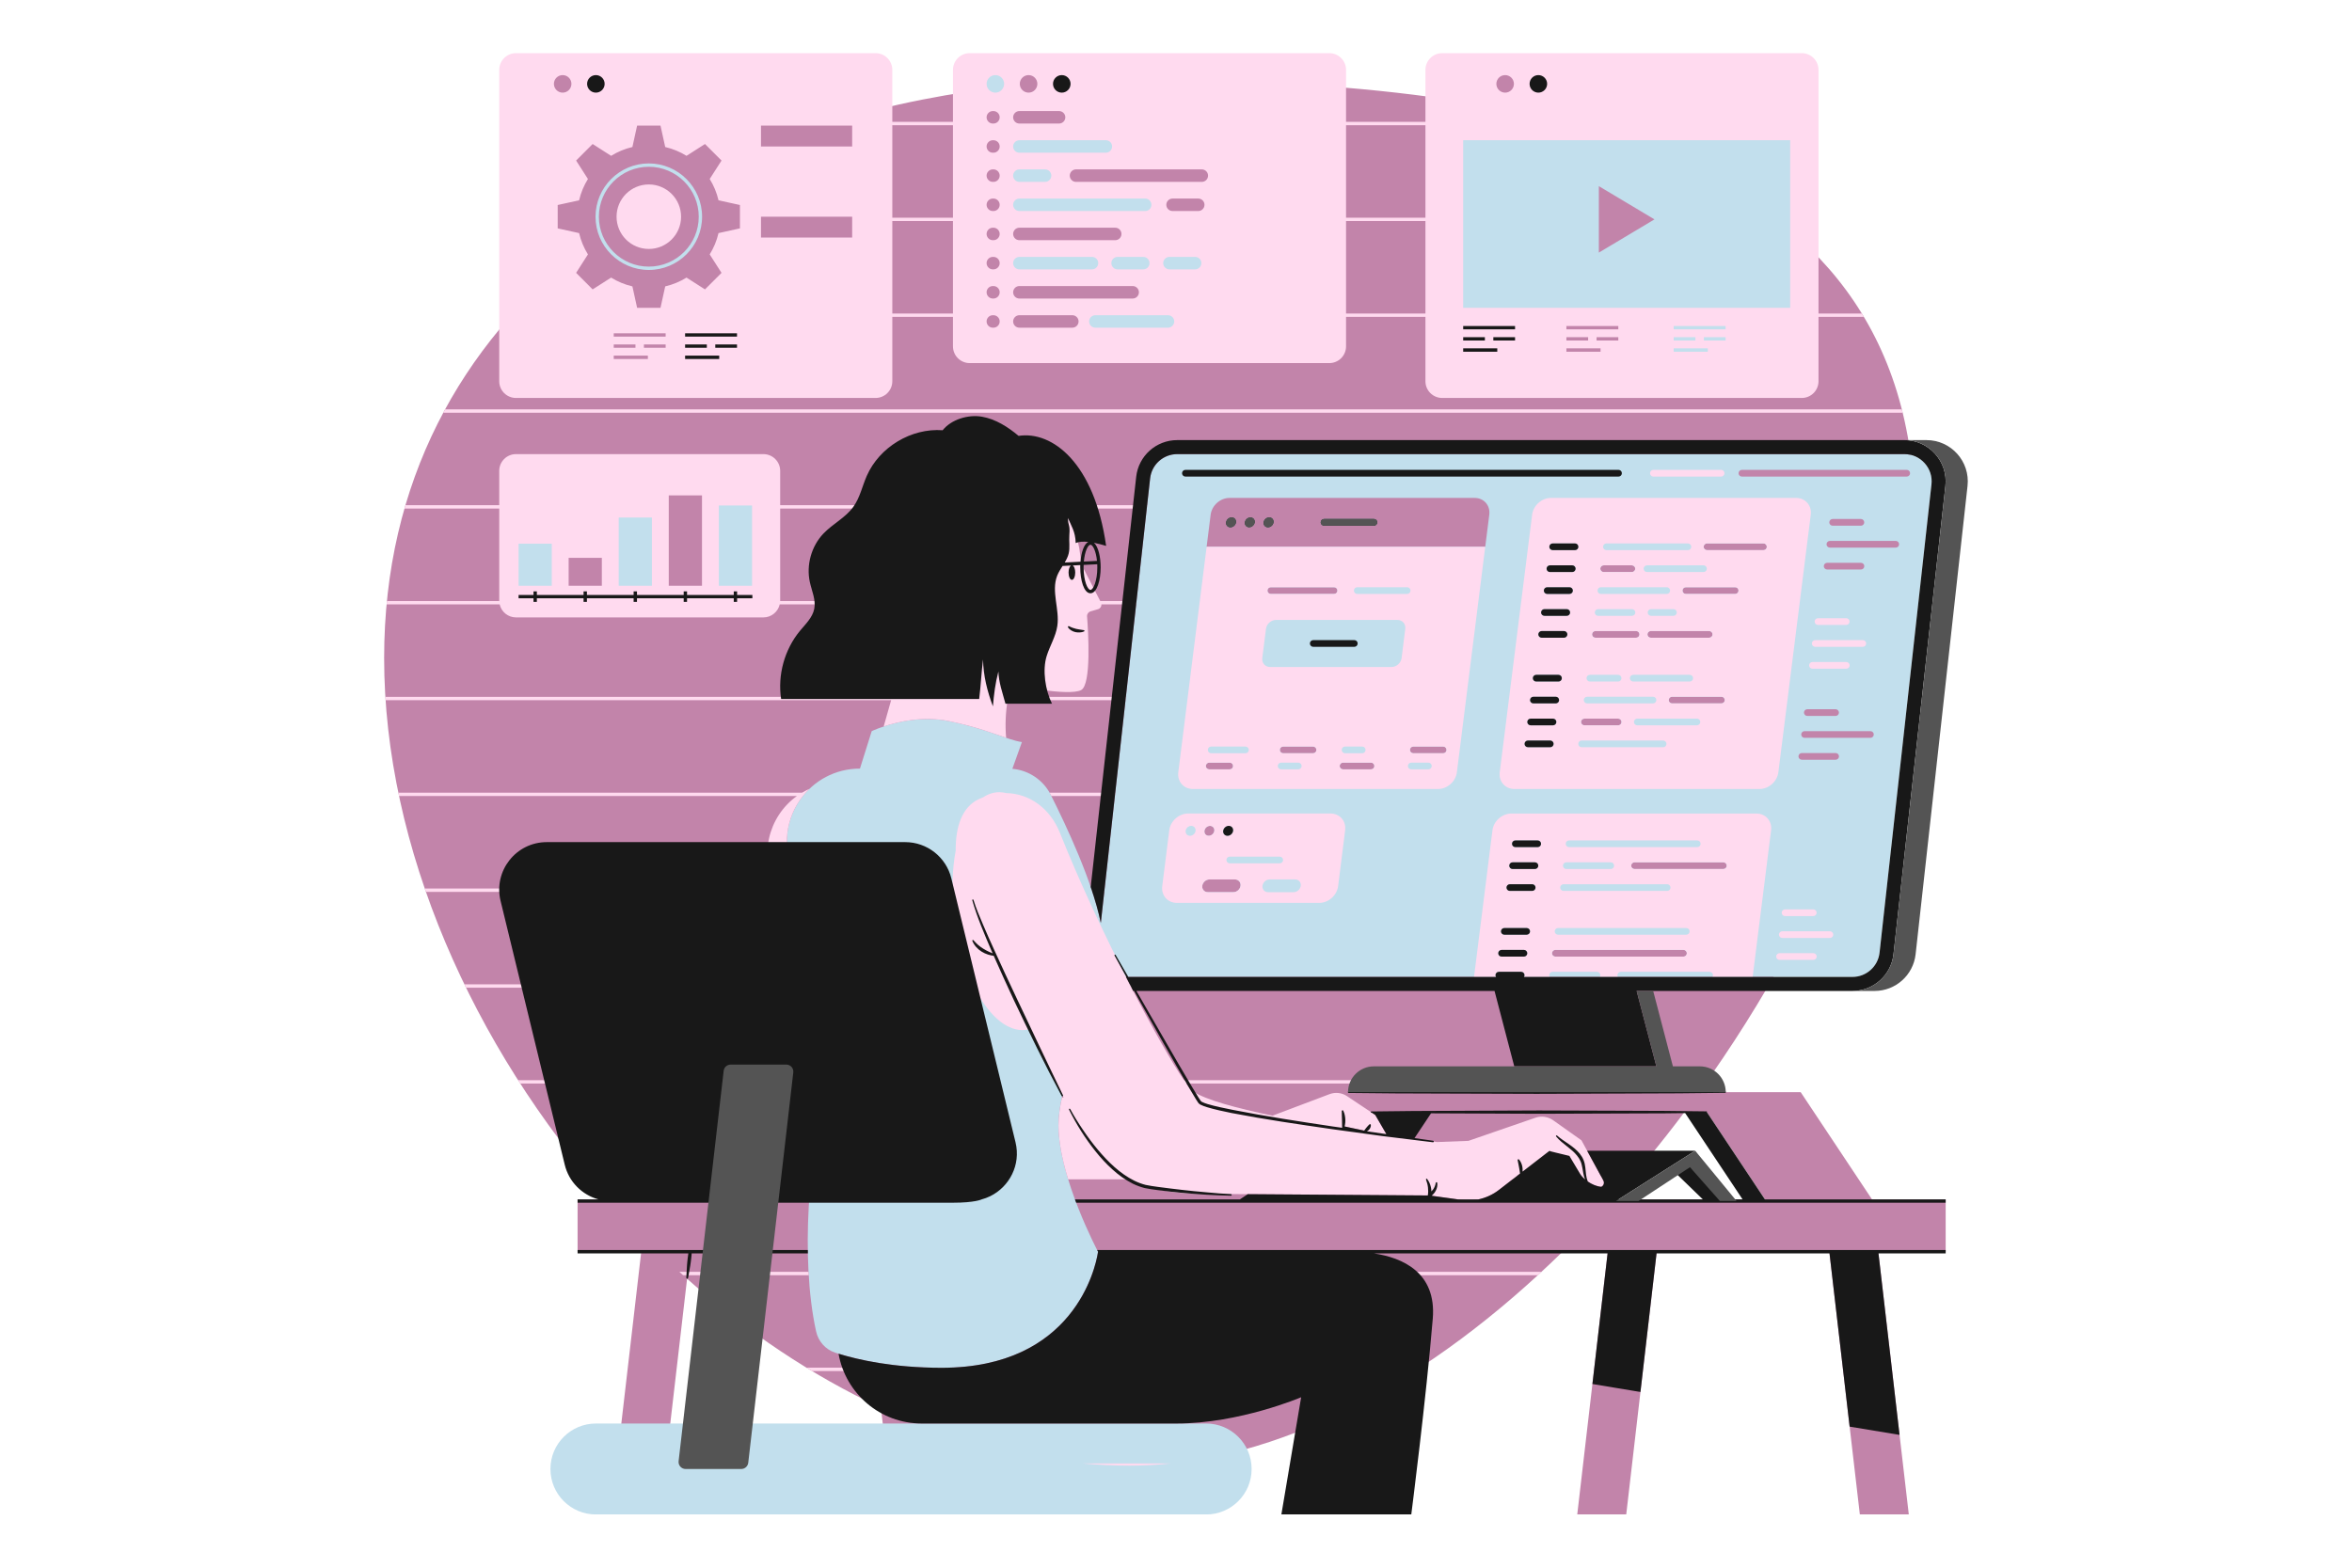 <svg xmlns="http://www.w3.org/2000/svg" xmlns:xlink="http://www.w3.org/1999/xlink" width="600" zoomAndPan="magnify" viewBox="0 0 450 300" height="400" preserveAspectRatio="xMidYMid meet" version="1.0"><defs><clipPath id="96e373e3af"><path d="M 73.496 13.379 L 372.391 13.379 L 372.391 289.797 L 73.496 289.797 Z M 73.496 13.379 " clip-rule="nonzero"/></clipPath><clipPath id="2baa8f9bb9"><path d="M 98.512 13.379 L 369.824 13.379 L 369.824 289.797 L 98.512 289.797 Z M 98.512 13.379 " clip-rule="nonzero"/></clipPath><clipPath id="aee34aa1c6"><path d="M 73.496 10.047 L 365 10.047 L 365 281 L 73.496 281 Z M 73.496 10.047 " clip-rule="nonzero"/></clipPath><clipPath id="8d892042e2"><path d="M 95.305 14.02 L 372.391 14.02 L 372.391 289.797 L 95.305 289.797 Z M 95.305 14.02 " clip-rule="nonzero"/></clipPath><clipPath id="a52b87f6d0"><path d="M 129.297 84 L 376.488 84 L 376.488 281.488 L 129.297 281.488 Z M 129.297 84 " clip-rule="nonzero"/></clipPath></defs><g clip-path="url(#96e373e3af)"><path fill="#c284aa" d="M 337.691 229.539 L 326.57 212.82 L 322.277 212.82 C 317.926 218.625 313.336 224.223 308.543 229.539 Z M 118.605 41.469 C 118.605 41.723 118.629 41.977 118.664 42.223 C 121.422 40.348 124.285 38.566 127.23 36.887 C 126.348 36.289 125.281 35.938 124.133 35.938 C 121.086 35.938 118.605 38.418 118.605 41.469 Z M 372.258 239.531 L 359.363 239.531 L 365.203 289.816 L 355.836 289.816 L 349.996 239.531 L 316.977 239.531 L 311.141 289.816 L 301.77 289.816 L 307.613 239.531 L 298.969 239.531 C 273.992 263.988 244.758 280.473 216.105 280.473 C 203.297 280.473 190.609 277.977 178.387 273.484 L 180.285 289.816 L 170.918 289.816 L 168.543 269.387 C 155.332 263.246 142.816 254.805 131.457 244.711 L 126.219 289.816 L 116.855 289.816 L 122.691 239.531 L 110.508 239.531 L 110.508 229.539 L 116.344 229.539 C 90.41 200.203 73.496 162.082 73.496 125.926 C 73.496 92.207 88.207 66.086 111.223 47.707 C 110.824 46.887 110.504 46.031 110.273 45.148 L 106.059 44.219 L 106.059 38.719 L 110.273 37.789 C 110.602 36.555 111.09 35.371 111.73 34.266 L 109.406 30.633 L 113.301 26.742 L 116.934 29.062 C 118.039 28.422 119.219 27.934 120.457 27.605 L 121.383 23.391 L 126.887 23.391 L 127.812 27.605 C 129.051 27.934 130.234 28.422 131.336 29.062 L 134.973 26.742 L 138.863 30.633 L 138.578 31.078 C 140.672 30.121 142.797 29.203 144.957 28.332 L 144.957 23.391 L 159.012 23.391 C 170.328 19.973 182.266 17.629 194.508 16.367 C 194.492 16.262 194.473 16.16 194.473 16.047 C 194.473 14.77 195.516 13.73 196.793 13.73 C 198.035 13.73 199.043 14.715 199.102 15.941 C 204.727 15.488 210.402 15.258 216.105 15.258 C 289.34 15.258 366.367 26.324 366.367 99.562 C 366.367 133.367 349.957 174.504 325.086 209.008 L 344.523 209.008 L 358.176 229.539 L 372.258 229.539 Z M 107.652 18.367 C 108.93 18.367 109.973 17.328 109.973 16.047 C 109.973 14.77 108.93 13.73 107.652 13.73 C 106.375 13.73 105.332 14.77 105.332 16.047 C 105.332 17.328 106.375 18.367 107.652 18.367 Z M 285.652 16.047 C 285.652 14.77 286.695 13.73 287.973 13.73 C 289.254 13.73 290.293 14.77 290.293 16.047 C 290.293 17.328 289.254 18.367 287.973 18.367 C 286.695 18.367 285.652 17.328 285.652 16.047 " fill-opacity="1" fill-rule="nonzero"/></g><g clip-path="url(#2baa8f9bb9)"><path fill="#c2dfed" d="M 281.621 17.727 C 282.547 17.727 283.297 16.977 283.297 16.047 C 283.297 15.125 282.547 14.371 281.621 14.371 C 280.691 14.371 279.941 15.125 279.941 16.047 C 279.941 16.977 280.691 17.727 281.621 17.727 Z M 319.582 67.945 L 327.391 67.945 L 327.391 66.023 L 319.582 66.023 Z M 316.547 41.98 L 305.902 35.621 L 305.902 48.34 Z M 343.148 59.543 L 279.301 59.543 L 279.301 26.191 L 343.148 26.191 Z M 330.793 63.883 L 325.352 63.883 L 325.352 65.809 L 330.793 65.809 Z M 319.582 63.883 L 319.582 65.809 L 325.02 65.809 L 325.02 63.883 Z M 330.793 61.746 L 319.582 61.746 L 319.582 63.672 L 330.793 63.672 Z M 151.258 68.055 L 144.73 68.055 L 144.73 68.695 L 151.258 68.695 Z M 154.656 66.555 L 154.656 65.914 L 150.504 65.914 L 150.504 66.555 Z M 148.883 65.914 L 144.73 65.914 L 144.73 66.555 L 148.883 66.555 Z M 154.656 63.777 L 144.73 63.777 L 144.73 64.418 L 154.656 64.418 Z M 110.305 68.055 L 103.777 68.055 L 103.777 68.695 L 110.305 68.695 Z M 113.703 66.555 L 113.703 65.914 L 109.551 65.914 L 109.551 66.555 Z M 107.93 65.914 L 103.777 65.914 L 103.777 66.555 L 107.93 66.555 Z M 113.703 63.777 L 103.777 63.777 L 103.777 64.418 L 113.703 64.418 Z M 157.016 48.137 L 145.598 48.137 L 145.598 52.137 L 157.016 52.137 Z M 157.016 30.707 L 145.598 30.707 L 145.598 34.699 L 157.016 34.699 Z M 101.301 17.727 C 102.223 17.727 102.977 16.977 102.977 16.047 C 102.977 15.125 102.223 14.371 101.301 14.371 C 100.371 14.371 99.621 15.125 99.621 16.047 C 99.621 16.977 100.371 17.727 101.301 17.727 Z M 114.582 41.469 C 114.582 46.734 118.867 51.02 124.133 51.02 C 129.402 51.02 133.688 46.734 133.688 41.469 C 133.688 36.203 129.402 31.914 124.133 31.914 C 118.867 31.914 114.582 36.203 114.582 41.469 Z M 113.941 41.469 C 113.941 35.848 118.516 31.273 124.133 31.273 C 129.758 31.273 134.328 35.848 134.328 41.469 C 134.328 47.09 129.758 51.66 124.133 51.66 C 118.516 51.66 113.941 47.09 113.941 41.469 Z M 235.648 99.012 C 235.125 99.012 234.648 99.438 234.582 99.961 C 234.516 100.484 234.887 100.91 235.41 100.91 C 235.934 100.91 236.414 100.484 236.477 99.961 C 236.543 99.438 236.172 99.012 235.648 99.012 Z M 262.875 99.316 L 253.324 99.316 C 252.973 99.316 252.684 99.605 252.684 99.961 C 252.684 100.316 252.973 100.602 253.324 100.602 L 262.875 100.602 C 263.23 100.602 263.516 100.316 263.516 99.961 C 263.516 99.605 263.23 99.316 262.875 99.316 Z M 190.441 18.367 C 191.719 18.367 192.762 17.328 192.762 16.047 C 192.762 14.77 191.719 13.73 190.441 13.73 C 189.16 13.73 188.121 14.77 188.121 16.047 C 188.121 17.328 189.16 18.367 190.441 18.367 Z M 207.738 61.512 C 207.738 62.523 208.562 63.348 209.574 63.348 L 223.465 63.348 C 224.477 63.348 225.301 62.523 225.301 61.512 C 225.301 60.5 224.477 59.68 223.465 59.68 L 209.574 59.68 C 208.562 59.68 207.738 60.5 207.738 61.512 Z M 195.035 52.188 L 208.93 52.188 C 209.941 52.188 210.766 51.367 210.766 50.352 C 210.766 49.34 209.941 48.516 208.93 48.516 L 195.035 48.516 C 194.023 48.516 193.199 49.34 193.199 50.352 C 193.199 51.367 194.023 52.188 195.035 52.188 Z M 195.035 41.027 L 219.105 41.027 C 220.117 41.027 220.938 40.203 220.938 39.188 C 220.938 38.176 220.117 37.355 219.105 37.355 L 195.035 37.355 C 194.023 37.355 193.199 38.176 193.199 39.188 C 193.199 40.203 194.023 41.027 195.035 41.027 Z M 223.746 52.188 L 228.66 52.188 C 229.672 52.188 230.492 51.367 230.492 50.352 C 230.492 49.34 229.672 48.516 228.66 48.516 L 223.746 48.516 C 222.734 48.516 221.91 49.34 221.91 50.352 C 221.91 51.367 222.734 52.188 223.746 52.188 Z M 218.738 52.188 C 219.75 52.188 220.574 51.367 220.574 50.352 C 220.574 49.34 219.75 48.516 218.738 48.516 L 213.824 48.516 C 212.812 48.516 211.988 49.34 211.988 50.352 C 211.988 51.367 212.812 52.188 213.824 52.188 Z M 195.035 35.445 L 199.949 35.445 C 200.961 35.445 201.785 34.621 201.785 33.609 C 201.785 32.598 200.961 31.773 199.949 31.773 L 195.035 31.773 C 194.023 31.773 193.199 32.598 193.199 33.609 C 193.199 34.621 194.023 35.445 195.035 35.445 Z M 195.035 29.863 L 211.578 29.863 C 212.59 29.863 213.414 29.043 213.414 28.031 C 213.414 27.016 212.59 26.191 211.578 26.191 L 195.035 26.191 C 194.023 26.191 193.199 27.016 193.199 28.031 C 193.199 29.043 194.023 29.863 195.035 29.863 Z M 230.762 272.41 L 114.02 272.41 C 109.211 272.41 105.312 276.305 105.312 281.113 C 105.312 285.922 109.211 289.816 114.02 289.816 L 230.762 289.816 C 235.57 289.816 239.469 285.922 239.469 281.113 C 239.469 276.305 235.57 272.41 230.762 272.41 Z M 365.449 90.555 C 365.449 90.203 365.164 89.914 364.809 89.914 L 333.273 89.914 C 332.918 89.914 332.633 90.203 332.633 90.555 C 332.633 90.914 332.918 91.199 333.273 91.199 L 364.809 91.199 C 365.164 91.199 365.449 90.914 365.449 90.555 Z M 350.633 100.602 L 356.039 100.602 C 356.395 100.602 356.68 100.316 356.68 99.961 C 356.68 99.605 356.395 99.316 356.039 99.316 L 350.633 99.316 C 350.281 99.316 349.992 99.605 349.992 99.961 C 349.992 100.316 350.281 100.602 350.633 100.602 Z M 363.348 104.152 C 363.348 103.797 363.062 103.512 362.707 103.512 L 350.105 103.512 C 349.754 103.512 349.465 103.797 349.465 104.152 C 349.465 104.504 349.754 104.793 350.105 104.793 L 362.707 104.793 C 363.062 104.793 363.348 104.504 363.348 104.152 Z M 349.582 108.984 L 356.051 108.984 C 356.406 108.984 356.691 108.695 356.691 108.344 C 356.691 107.988 356.406 107.703 356.051 107.703 L 349.582 107.703 C 349.227 107.703 348.941 107.988 348.941 108.344 C 348.941 108.695 349.227 108.984 349.582 108.984 Z M 345.789 135.723 C 345.434 135.723 345.148 136.008 345.148 136.363 C 345.148 136.719 345.434 137.008 345.789 137.008 L 351.195 137.008 C 351.547 137.008 351.836 136.719 351.836 136.363 C 351.836 136.008 351.547 135.723 351.195 135.723 Z M 358.504 140.555 C 358.504 140.199 358.215 139.914 357.863 139.914 L 345.262 139.914 C 344.91 139.914 344.621 140.199 344.621 140.555 C 344.621 140.91 344.91 141.195 345.262 141.195 L 357.863 141.195 C 358.215 141.195 358.504 140.91 358.504 140.555 Z M 351.848 144.746 C 351.848 144.391 351.559 144.105 351.203 144.105 L 344.734 144.105 C 344.383 144.105 344.094 144.391 344.094 144.746 C 344.094 145.098 344.383 145.387 344.734 145.387 L 351.203 145.387 C 351.559 145.387 351.848 145.098 351.848 144.746 Z M 338.039 104.637 C 338.039 104.281 337.754 103.992 337.398 103.992 L 326.594 103.992 C 326.238 103.992 325.953 104.281 325.953 104.637 C 325.953 104.992 326.238 105.277 326.594 105.277 L 337.398 105.277 C 337.754 105.277 338.039 104.992 338.039 104.637 Z M 332.629 113.02 C 332.629 112.664 332.344 112.375 331.988 112.375 L 322.543 112.375 C 322.191 112.375 321.902 112.664 321.902 113.02 C 321.902 113.371 322.191 113.66 322.543 113.66 L 331.988 113.66 C 332.344 113.66 332.629 113.371 332.629 113.02 Z M 330.371 165.66 C 330.371 165.305 330.086 165.016 329.73 165.016 L 312.727 165.016 C 312.375 165.016 312.086 165.305 312.086 165.66 C 312.086 166.012 312.375 166.301 312.727 166.301 L 329.73 166.301 C 330.086 166.301 330.371 166.012 330.371 165.66 Z M 282.137 95.285 L 235.242 95.285 C 233.469 95.285 231.852 96.723 231.629 98.492 L 230.859 104.637 L 284.168 104.637 L 284.938 98.492 C 285.164 96.723 283.906 95.285 282.137 95.285 Z M 276.762 143.504 C 276.762 143.148 276.473 142.863 276.121 142.863 L 270.398 142.863 C 270.043 142.863 269.758 143.148 269.758 143.504 C 269.758 143.859 270.043 144.148 270.398 144.148 L 276.121 144.148 C 276.473 144.148 276.762 143.859 276.762 143.504 Z M 262.957 146.586 C 262.957 146.23 262.672 145.941 262.316 145.941 L 256.957 145.941 C 256.605 145.941 256.316 146.23 256.316 146.586 C 256.316 146.938 256.605 147.227 256.957 147.227 L 262.316 147.227 C 262.672 147.227 262.957 146.938 262.957 146.586 Z M 251.867 143.504 C 251.867 143.148 251.578 142.863 251.227 142.863 L 245.504 142.863 C 245.148 142.863 244.863 143.148 244.863 143.504 C 244.863 143.859 245.148 144.148 245.504 144.148 L 251.227 144.148 C 251.578 144.148 251.867 143.859 251.867 143.504 Z M 236.281 168.293 L 231.398 168.293 C 230.723 168.293 230.109 168.84 230.023 169.512 C 229.941 170.184 230.418 170.73 231.09 170.73 L 235.977 170.73 C 236.648 170.73 237.266 170.184 237.352 169.512 C 237.434 168.84 236.957 168.293 236.281 168.293 Z M 231.266 159.941 C 231.789 159.941 232.266 159.516 232.336 158.992 C 232.398 158.469 232.027 158.043 231.504 158.043 C 230.98 158.043 230.504 158.469 230.438 158.992 C 230.371 159.516 230.742 159.941 231.266 159.941 Z M 230.707 146.586 C 230.707 146.938 230.992 147.227 231.348 147.227 L 235.281 147.227 C 235.637 147.227 235.926 146.938 235.926 146.586 C 235.926 146.23 235.637 145.941 235.281 145.941 L 231.348 145.941 C 230.992 145.941 230.707 146.23 230.707 146.586 Z M 255.887 113.02 C 255.887 112.664 255.602 112.375 255.246 112.375 L 243.133 112.375 C 242.781 112.375 242.492 112.664 242.492 113.02 C 242.492 113.371 242.781 113.66 243.133 113.66 L 255.246 113.66 C 255.602 113.66 255.887 113.371 255.887 113.02 Z M 296.93 182.422 C 296.93 182.777 297.215 183.062 297.57 183.062 L 322.098 183.062 C 322.453 183.062 322.738 182.777 322.738 182.422 C 322.738 182.066 322.453 181.777 322.098 181.777 L 297.57 181.777 C 297.215 181.777 296.93 182.066 296.93 182.422 Z M 302.492 138.16 C 302.492 138.516 302.781 138.801 303.133 138.801 L 309.602 138.801 C 309.957 138.801 310.246 138.516 310.246 138.16 C 310.246 137.805 309.957 137.52 309.602 137.52 L 303.133 137.52 C 302.781 137.52 302.492 137.805 302.492 138.16 Z M 304.602 121.398 C 304.602 121.754 304.887 122.039 305.242 122.039 L 313.035 122.039 C 313.391 122.039 313.676 121.754 313.676 121.398 C 313.676 121.043 313.391 120.758 313.035 120.758 L 305.242 120.758 C 304.887 120.758 304.602 121.043 304.602 121.398 Z M 306.18 108.828 C 306.18 109.18 306.465 109.469 306.82 109.469 L 312.223 109.469 C 312.578 109.469 312.867 109.18 312.867 108.828 C 312.867 108.473 312.578 108.184 312.223 108.184 L 306.82 108.184 C 306.465 108.184 306.18 108.473 306.18 108.828 Z M 327.656 121.398 C 327.656 121.043 327.367 120.758 327.016 120.758 L 315.84 120.758 C 315.484 120.758 315.199 121.043 315.199 121.398 C 315.199 121.754 315.484 122.039 315.84 122.039 L 327.016 122.039 C 327.367 122.039 327.656 121.754 327.656 121.398 Z M 329.355 134.609 C 329.711 134.609 329.996 134.324 329.996 133.969 C 329.996 133.617 329.711 133.328 329.355 133.328 L 319.91 133.328 C 319.559 133.328 319.27 133.617 319.27 133.969 C 319.27 134.324 319.559 134.609 319.91 134.609 Z M 369.543 92.695 L 359.609 182.305 C 359.316 184.949 357.082 186.949 354.418 186.949 L 215.301 186.949 C 213.797 186.949 212.414 186.332 211.414 185.211 C 211.211 184.988 211.043 184.75 210.887 184.504 C 209.441 194.77 202.52 206.352 202.52 215.387 C 202.52 225.305 210.082 239.531 210.082 239.531 C 210.082 239.531 207.398 261.746 180.156 261.746 C 170.312 261.746 163.359 260.02 159.785 258.852 C 157.93 258.242 156.559 256.684 156.141 254.777 C 152.977 240.402 155.121 219.996 157.355 212.82 C 158.867 207.969 157.09 183.125 151.266 165.414 C 148.289 156.379 155.02 147.082 164.531 147.082 L 166.781 139.914 C 166.781 139.914 173.945 136.449 181.516 137.988 C 189.086 139.527 192.699 141.609 195.52 142.004 L 193.691 147.121 C 196.812 147.395 199.605 149.254 201.031 152.086 C 204.113 158.203 209.012 168.715 210.617 176.613 L 220.047 91.547 C 220.34 88.898 222.57 86.902 225.234 86.902 L 364.352 86.902 C 365.855 86.902 367.238 87.52 368.242 88.641 C 369.246 89.762 369.707 91.199 369.543 92.695 Z M 239.238 99.012 C 238.719 99.012 238.238 99.438 238.172 99.961 C 238.105 100.484 238.477 100.91 239 100.91 C 239.523 100.91 240.004 100.484 240.07 99.961 C 240.137 99.438 239.766 99.012 239.238 99.012 Z M 242.832 99.012 C 242.309 99.012 241.828 99.438 241.766 99.961 C 241.699 100.484 242.07 100.91 242.594 100.91 C 243.117 100.91 243.598 100.484 243.66 99.961 C 243.727 99.438 243.355 99.012 242.832 99.012 Z M 144.527 96.082 L 136.891 96.082 L 136.891 112.738 L 144.527 112.738 Z M 117.734 112.738 L 125.371 112.738 L 125.371 98.391 L 117.734 98.391 Z M 106.211 112.738 L 98.574 112.738 L 98.574 103.395 L 106.211 103.395 L 106.211 112.738 " fill-opacity="1" fill-rule="nonzero"/></g><g clip-path="url(#aee34aa1c6)"><path fill="#ffdaef" d="M 124.133 47.641 C 127.543 47.641 130.309 44.879 130.309 41.469 C 130.309 38.059 127.543 35.297 124.133 35.297 C 120.727 35.297 117.965 38.059 117.965 41.469 C 117.965 44.879 120.727 47.641 124.133 47.641 Z M 105.977 16.047 C 105.977 16.977 106.727 17.727 107.652 17.727 C 108.582 17.727 109.328 16.977 109.328 16.047 C 109.328 15.125 108.582 14.371 107.652 14.371 C 106.727 14.371 105.977 15.125 105.977 16.047 Z M 110.227 30.723 L 112.488 34.254 C 111.715 35.496 111.141 36.867 110.797 38.332 L 106.703 39.23 L 106.703 43.703 L 110.797 44.605 C 111.141 46.07 111.715 47.441 112.488 48.684 L 110.227 52.215 L 113.387 55.379 L 116.922 53.121 C 118.164 53.891 119.535 54.461 120.996 54.805 L 121.898 58.902 L 126.371 58.902 L 127.273 54.805 C 128.734 54.461 130.109 53.891 131.348 53.121 L 134.883 55.379 L 138.047 52.215 L 135.785 48.684 C 136.555 47.441 137.129 46.07 137.473 44.605 L 141.57 43.703 L 141.57 39.23 L 137.473 38.332 C 137.129 36.867 136.555 35.496 135.785 34.254 L 138.047 30.723 L 134.883 27.559 L 131.348 29.82 C 130.109 29.051 128.734 28.473 127.273 28.133 L 126.371 24.035 L 121.898 24.035 L 120.996 28.133 C 119.535 28.473 118.164 29.051 116.922 29.82 L 113.387 27.559 Z M 145.598 45.461 L 163.043 45.461 L 163.043 41.469 L 145.598 41.469 Z M 145.598 28.031 L 163.043 28.031 L 163.043 24.035 L 145.598 24.035 Z M 127.355 63.777 L 117.426 63.777 L 117.426 64.418 L 127.355 64.418 Z M 127.355 65.914 L 123.199 65.914 L 123.199 66.555 L 127.355 66.555 Z M 121.582 66.555 L 121.582 65.914 L 117.426 65.914 L 117.426 66.555 Z M 123.957 68.055 L 117.426 68.055 L 117.426 68.695 L 123.957 68.695 Z M 170.723 60 L 182.328 60 L 182.328 42.301 L 170.723 42.301 Z M 170.723 41.66 L 182.328 41.66 L 182.328 23.965 L 170.723 23.965 Z M 188.762 61.512 C 188.762 62.176 189.297 62.707 189.957 62.707 L 190.07 62.707 C 190.73 62.707 191.266 62.176 191.266 61.512 C 191.266 60.855 190.73 60.32 190.07 60.32 L 189.957 60.32 C 189.297 60.32 188.762 60.855 188.762 61.512 Z M 188.762 55.934 C 188.762 56.594 189.297 57.129 189.957 57.129 L 190.07 57.129 C 190.73 57.129 191.266 56.594 191.266 55.934 C 191.266 55.273 190.73 54.738 190.07 54.738 L 189.957 54.738 C 189.297 54.738 188.762 55.273 188.762 55.934 Z M 188.762 50.352 C 188.762 51.012 189.297 51.547 189.957 51.547 L 190.07 51.547 C 190.73 51.547 191.266 51.012 191.266 50.352 C 191.266 49.691 190.73 49.16 190.07 49.16 L 189.957 49.16 C 189.297 49.16 188.762 49.691 188.762 50.352 Z M 188.762 44.77 C 188.762 45.43 189.297 45.965 189.957 45.965 L 190.07 45.965 C 190.73 45.965 191.266 45.43 191.266 44.77 C 191.266 44.113 190.73 43.574 190.07 43.574 L 189.957 43.574 C 189.297 43.574 188.762 44.113 188.762 44.77 Z M 188.762 39.188 C 188.762 39.852 189.297 40.383 189.957 40.383 L 190.07 40.383 C 190.73 40.383 191.266 39.852 191.266 39.188 C 191.266 38.531 190.73 37.996 190.07 37.996 L 189.957 37.996 C 189.297 37.996 188.762 38.531 188.762 39.188 Z M 188.762 33.609 C 188.762 34.27 189.297 34.805 189.957 34.805 L 190.07 34.805 C 190.73 34.805 191.266 34.27 191.266 33.609 C 191.266 32.949 190.73 32.414 190.07 32.414 L 189.957 32.414 C 189.297 32.414 188.762 32.949 188.762 33.609 Z M 188.762 28.031 C 188.762 28.688 189.297 29.223 189.957 29.223 L 190.07 29.223 C 190.73 29.223 191.266 28.688 191.266 28.031 C 191.266 27.367 190.73 26.836 190.07 26.836 L 189.957 26.836 C 189.297 26.836 188.762 27.367 188.762 28.031 Z M 188.762 22.449 C 188.762 23.105 189.297 23.641 189.957 23.641 L 190.07 23.641 C 190.73 23.641 191.266 23.105 191.266 22.449 C 191.266 21.789 190.73 21.254 190.07 21.254 L 189.957 21.254 C 189.297 21.254 188.762 21.789 188.762 22.449 Z M 188.762 16.047 C 188.762 16.977 189.512 17.727 190.441 17.727 C 191.367 17.727 192.117 16.977 192.117 16.047 C 192.117 15.125 191.367 14.371 190.441 14.371 C 189.512 14.371 188.762 15.125 188.762 16.047 Z M 193.84 61.512 C 193.84 62.176 194.375 62.707 195.035 62.707 L 205.164 62.707 C 205.824 62.707 206.359 62.176 206.359 61.512 C 206.359 60.855 205.824 60.32 205.164 60.32 L 195.035 60.32 C 194.375 60.32 193.84 60.855 193.84 61.512 Z M 193.84 55.934 C 193.84 56.594 194.375 57.129 195.035 57.129 L 216.711 57.129 C 217.367 57.129 217.906 56.594 217.906 55.934 C 217.906 55.273 217.367 54.738 216.711 54.738 L 195.035 54.738 C 194.375 54.738 193.84 55.273 193.84 55.934 Z M 193.84 50.352 C 193.84 51.012 194.375 51.547 195.035 51.547 L 208.93 51.547 C 209.586 51.547 210.121 51.012 210.121 50.352 C 210.121 49.691 209.586 49.16 208.93 49.16 L 195.035 49.16 C 194.375 49.16 193.84 49.691 193.84 50.352 Z M 193.84 44.77 C 193.84 45.43 194.375 45.965 195.035 45.965 L 213.375 45.965 C 214.035 45.965 214.566 45.43 214.566 44.77 C 214.566 44.113 214.035 43.574 213.375 43.574 L 195.035 43.574 C 194.375 43.574 193.84 44.113 193.84 44.77 Z M 193.84 39.188 C 193.84 39.852 194.375 40.383 195.035 40.383 L 219.105 40.383 C 219.766 40.383 220.297 39.852 220.297 39.188 C 220.297 38.531 219.766 37.996 219.105 37.996 L 195.035 37.996 C 194.375 37.996 193.84 38.531 193.84 39.188 Z M 193.84 33.609 C 193.84 34.27 194.375 34.805 195.035 34.805 L 199.949 34.805 C 200.605 34.805 201.145 34.27 201.145 33.609 C 201.145 32.949 200.605 32.414 199.949 32.414 L 195.035 32.414 C 194.375 32.414 193.84 32.949 193.84 33.609 Z M 193.84 28.031 C 193.84 28.688 194.375 29.223 195.035 29.223 L 211.578 29.223 C 212.238 29.223 212.773 28.688 212.773 28.031 C 212.773 27.367 212.238 26.836 211.578 26.836 L 195.035 26.836 C 194.375 26.836 193.84 27.367 193.84 28.031 Z M 193.84 22.449 C 193.84 23.105 194.375 23.641 195.035 23.641 L 202.633 23.641 C 203.289 23.641 203.824 23.105 203.824 22.449 C 203.824 21.789 203.289 21.254 202.633 21.254 L 195.035 21.254 C 194.375 21.254 193.84 21.789 193.84 22.449 Z M 195.113 16.047 C 195.113 16.977 195.867 17.727 196.793 17.727 C 197.723 17.727 198.473 16.977 198.473 16.047 C 198.473 15.125 197.723 14.371 196.793 14.371 C 195.867 14.371 195.113 15.125 195.113 16.047 Z M 229.938 32.414 L 205.867 32.414 C 205.211 32.414 204.676 32.949 204.676 33.609 C 204.676 34.27 205.211 34.805 205.867 34.805 L 229.938 34.805 C 230.598 34.805 231.133 34.27 231.133 33.609 C 231.133 32.949 230.598 32.414 229.938 32.414 Z M 230.449 39.188 C 230.449 38.531 229.918 37.996 229.258 37.996 L 224.344 37.996 C 223.684 37.996 223.148 38.531 223.148 39.188 C 223.148 39.852 223.684 40.383 224.344 40.383 L 229.258 40.383 C 229.918 40.383 230.449 39.852 230.449 39.188 Z M 229.852 50.352 C 229.852 49.691 229.316 49.16 228.66 49.16 L 223.746 49.16 C 223.086 49.16 222.551 49.691 222.551 50.352 C 222.551 51.012 223.086 51.547 223.746 51.547 L 228.66 51.547 C 229.316 51.547 229.852 51.012 229.852 50.352 Z M 219.934 50.352 C 219.934 49.691 219.398 49.16 218.738 49.16 L 213.824 49.16 C 213.164 49.16 212.633 49.691 212.633 50.352 C 212.633 51.012 213.164 51.547 213.824 51.547 L 218.738 51.547 C 219.398 51.547 219.934 51.012 219.934 50.352 Z M 224.66 61.512 C 224.66 60.855 224.125 60.32 223.465 60.32 L 209.574 60.32 C 208.914 60.32 208.379 60.855 208.379 61.512 C 208.379 62.176 208.914 62.707 209.574 62.707 L 223.465 62.707 C 224.125 62.707 224.66 62.176 224.66 61.512 Z M 257.535 60 L 272.723 60 L 272.723 42.301 L 257.535 42.301 Z M 257.535 41.66 L 272.723 41.66 L 272.723 23.965 L 257.535 23.965 Z M 279.941 58.902 L 342.508 58.902 L 342.508 26.836 L 279.941 26.836 Z M 286.293 16.047 C 286.293 16.977 287.047 17.727 287.973 17.727 C 288.902 17.727 289.652 16.977 289.652 16.047 C 289.652 15.125 288.902 14.371 287.973 14.371 C 287.047 14.371 286.293 15.125 286.293 16.047 Z M 330.152 62.387 L 320.223 62.387 L 320.223 63.027 L 330.152 63.027 Z M 330.152 64.523 L 325.996 64.523 L 325.996 65.164 L 330.152 65.164 Z M 324.379 65.164 L 324.379 64.523 L 320.223 64.523 L 320.223 65.164 Z M 326.75 66.664 L 320.223 66.664 L 320.223 67.305 L 326.75 67.305 Z M 309.625 62.387 L 299.695 62.387 L 299.695 63.027 L 309.625 63.027 Z M 309.625 64.523 L 305.469 64.523 L 305.469 65.164 L 309.625 65.164 Z M 303.852 65.164 L 303.852 64.523 L 299.695 64.523 L 299.695 65.164 Z M 306.227 66.664 L 299.695 66.664 L 299.695 67.305 L 306.227 67.305 Z M 95.516 72.949 L 95.516 13.379 C 95.516 11.609 96.949 10.172 98.723 10.172 L 167.516 10.172 C 169.289 10.172 170.723 11.609 170.723 13.379 L 170.723 23.32 L 182.328 23.32 L 182.328 13.379 C 182.328 11.609 183.762 10.172 185.535 10.172 L 254.328 10.172 C 256.102 10.172 257.535 11.609 257.535 13.379 L 257.535 23.32 L 272.723 23.32 L 272.723 13.379 C 272.723 11.609 274.16 10.172 275.93 10.172 L 344.723 10.172 C 346.496 10.172 347.93 11.609 347.93 13.379 L 347.93 60 L 356.219 60 C 356.348 60.211 356.469 60.43 356.594 60.641 L 347.93 60.641 L 347.93 72.949 C 347.93 74.723 346.496 76.156 344.723 76.156 L 275.93 76.156 C 274.16 76.156 272.723 74.723 272.723 72.949 L 272.723 60.641 L 257.535 60.641 L 257.535 66.277 C 257.535 68.051 256.102 69.484 254.328 69.484 L 185.535 69.484 C 183.762 69.484 182.328 68.051 182.328 66.277 L 182.328 60.641 L 170.723 60.641 L 170.723 72.949 C 170.723 74.723 169.289 76.156 167.516 76.156 L 98.723 76.156 C 96.949 76.156 95.516 74.723 95.516 72.949 Z M 316.34 89.914 C 315.984 89.914 315.695 90.203 315.695 90.555 C 315.695 90.914 315.984 91.199 316.34 91.199 L 329.293 91.199 C 329.648 91.199 329.934 90.914 329.934 90.555 C 329.934 90.203 329.648 89.914 329.293 89.914 Z M 330.371 165.66 C 330.371 165.305 330.086 165.016 329.73 165.016 L 312.727 165.016 C 312.375 165.016 312.086 165.305 312.086 165.66 C 312.086 166.012 312.375 166.301 312.727 166.301 L 329.73 166.301 C 330.086 166.301 330.371 166.012 330.371 165.66 Z M 323.266 178.23 C 323.266 177.875 322.98 177.59 322.625 177.59 L 298.098 177.59 C 297.746 177.59 297.457 177.875 297.457 178.23 C 297.457 178.586 297.746 178.871 298.098 178.871 L 322.625 178.871 C 322.98 178.871 323.266 178.586 323.266 178.23 Z M 322.738 182.422 C 322.738 182.066 322.453 181.777 322.098 181.777 L 297.57 181.777 C 297.215 181.777 296.93 182.066 296.93 182.422 C 296.93 182.777 297.215 183.062 297.57 183.062 L 322.098 183.062 C 322.453 183.062 322.738 182.777 322.738 182.422 Z M 298.508 169.848 C 298.508 170.203 298.797 170.488 299.152 170.488 L 318.973 170.488 C 319.324 170.488 319.613 170.203 319.613 169.848 C 319.613 169.496 319.324 169.207 318.973 169.207 L 299.152 169.207 C 298.797 169.207 298.508 169.496 298.508 169.848 Z M 299.039 165.66 C 299.039 166.012 299.324 166.301 299.68 166.301 L 308.18 166.301 C 308.535 166.301 308.82 166.012 308.82 165.66 C 308.82 165.305 308.535 165.016 308.18 165.016 L 299.68 165.016 C 299.324 165.016 299.039 165.305 299.039 165.66 Z M 299.562 161.469 C 299.562 161.824 299.848 162.109 300.207 162.109 L 324.73 162.109 C 325.086 162.109 325.371 161.824 325.371 161.469 C 325.371 161.113 325.086 160.828 324.73 160.828 L 300.207 160.828 C 299.848 160.828 299.562 161.113 299.562 161.469 Z M 294.844 161.469 C 294.844 161.113 294.555 160.828 294.203 160.828 L 289.926 160.828 C 289.57 160.828 289.285 161.113 289.285 161.469 C 289.285 161.824 289.57 162.109 289.926 162.109 L 294.203 162.109 C 294.555 162.109 294.844 161.824 294.844 161.469 Z M 294.316 165.66 C 294.316 165.305 294.027 165.016 293.672 165.016 L 289.398 165.016 C 289.043 165.016 288.758 165.305 288.758 165.66 C 288.758 166.012 289.043 166.301 289.398 166.301 L 293.672 166.301 C 294.027 166.301 294.316 166.012 294.316 165.66 Z M 293.789 169.848 C 293.789 169.496 293.504 169.207 293.148 169.207 L 288.871 169.207 C 288.516 169.207 288.23 169.496 288.23 169.848 C 288.23 170.203 288.516 170.488 288.871 170.488 L 293.148 170.488 C 293.504 170.488 293.789 170.203 293.789 169.848 Z M 292.738 178.23 C 292.738 177.875 292.449 177.59 292.094 177.59 L 287.816 177.59 C 287.465 177.59 287.176 177.875 287.176 178.23 C 287.176 178.586 287.465 178.871 287.816 178.871 L 292.094 178.871 C 292.449 178.871 292.738 178.586 292.738 178.23 Z M 292.211 182.422 C 292.211 182.066 291.922 181.777 291.57 181.777 L 287.293 181.777 C 286.938 181.777 286.652 182.066 286.652 182.422 C 286.652 182.777 286.938 183.062 287.293 183.062 L 291.57 183.062 C 291.922 183.062 292.211 182.777 292.211 182.422 Z M 338.855 158.891 L 335.328 186.949 L 327.629 186.949 C 327.691 186.852 327.738 186.738 327.738 186.613 C 327.738 186.258 327.453 185.969 327.098 185.969 L 310.094 185.969 C 309.742 185.969 309.453 186.258 309.453 186.613 C 309.453 186.738 309.5 186.852 309.562 186.949 L 306.078 186.949 C 306.141 186.852 306.188 186.738 306.188 186.613 C 306.188 186.258 305.898 185.969 305.547 185.969 L 297.043 185.969 C 296.691 185.969 296.402 186.258 296.402 186.613 C 296.402 186.738 296.449 186.852 296.512 186.949 L 291.57 186.949 C 291.637 186.852 291.68 186.738 291.68 186.613 C 291.68 186.258 291.395 185.969 291.039 185.969 L 286.766 185.969 C 286.41 185.969 286.125 186.258 286.125 186.613 C 286.125 186.738 286.168 186.852 286.234 186.949 L 282.02 186.949 L 285.547 158.891 C 285.77 157.121 287.383 155.684 289.156 155.684 L 336.051 155.684 C 337.82 155.684 339.078 157.121 338.855 158.891 Z M 247.805 168.293 L 242.918 168.293 C 242.242 168.293 241.629 168.84 241.547 169.512 C 241.461 170.184 241.938 170.73 242.613 170.73 L 247.496 170.73 C 248.172 170.73 248.785 170.184 248.871 169.512 C 248.953 168.84 248.477 168.293 247.805 168.293 Z M 236.281 168.293 L 231.398 168.293 C 230.723 168.293 230.109 168.84 230.023 169.512 C 229.941 170.184 230.418 170.73 231.09 170.73 L 235.977 170.73 C 236.648 170.73 237.266 170.184 237.352 169.512 C 237.434 168.84 236.957 168.293 236.281 168.293 Z M 227.91 158.043 C 227.387 158.043 226.91 158.469 226.844 158.992 C 226.781 159.516 227.148 159.941 227.676 159.941 C 228.199 159.941 228.676 159.516 228.742 158.992 C 228.809 158.469 228.434 158.043 227.91 158.043 Z M 231.266 159.941 C 231.789 159.941 232.266 159.516 232.336 158.992 C 232.398 158.469 232.027 158.043 231.504 158.043 C 230.98 158.043 230.504 158.469 230.438 158.992 C 230.371 159.516 230.742 159.941 231.266 159.941 Z M 234.855 159.941 C 235.379 159.941 235.859 159.516 235.926 158.992 C 235.992 158.469 235.621 158.043 235.094 158.043 C 234.57 158.043 234.094 158.469 234.027 158.992 C 233.961 159.516 234.332 159.941 234.855 159.941 Z M 244.848 163.93 L 235.289 163.93 C 234.934 163.93 234.648 164.219 234.648 164.57 C 234.648 164.926 234.934 165.211 235.289 165.211 L 244.848 165.211 C 245.203 165.211 245.488 164.926 245.488 164.57 C 245.488 164.219 245.203 163.93 244.848 163.93 Z M 254.555 155.676 C 256.328 155.676 257.586 157.113 257.363 158.883 L 256.016 169.574 C 255.797 171.348 254.176 172.781 252.406 172.781 L 225.172 172.781 C 223.398 172.781 222.145 171.348 222.367 169.574 L 223.711 158.883 C 223.934 157.113 225.551 155.676 227.32 155.676 Z M 240.07 99.961 C 240.137 99.438 239.766 99.012 239.238 99.012 C 238.719 99.012 238.238 99.438 238.172 99.961 C 238.105 100.484 238.477 100.91 239 100.91 C 239.523 100.91 240.004 100.484 240.07 99.961 Z M 273.93 146.586 C 273.93 146.23 273.641 145.941 273.289 145.941 L 270.012 145.941 C 269.656 145.941 269.371 146.23 269.371 146.586 C 269.371 146.938 269.656 147.227 270.012 147.227 L 273.289 147.227 C 273.641 147.227 273.93 146.938 273.93 146.586 Z M 269.23 113.66 C 269.582 113.66 269.871 113.371 269.871 113.02 C 269.871 112.664 269.582 112.375 269.23 112.375 L 259.68 112.375 C 259.328 112.375 259.039 112.664 259.039 113.02 C 259.039 113.371 259.328 113.66 259.68 113.66 Z M 267.371 118.633 L 244.137 118.633 C 243.191 118.633 242.332 119.398 242.215 120.344 L 241.508 125.93 C 241.391 126.875 242.059 127.641 243.004 127.641 L 266.238 127.641 C 267.184 127.641 268.043 126.875 268.164 125.93 L 268.863 120.344 C 268.984 119.398 268.312 118.633 267.371 118.633 Z M 257.348 144.148 L 260.625 144.148 C 260.977 144.148 261.266 143.859 261.266 143.504 C 261.266 143.148 260.977 142.863 260.625 142.863 L 257.348 142.863 C 256.992 142.863 256.703 143.148 256.703 143.504 C 256.703 143.859 256.992 144.148 257.348 144.148 Z M 262.957 146.586 C 262.957 146.23 262.672 145.941 262.316 145.941 L 256.957 145.941 C 256.605 145.941 256.316 146.23 256.316 146.586 C 256.316 146.938 256.605 147.227 256.957 147.227 L 262.316 147.227 C 262.672 147.227 262.957 146.938 262.957 146.586 Z M 251.867 143.504 C 251.867 143.148 251.578 142.863 251.227 142.863 L 245.504 142.863 C 245.148 142.863 244.863 143.148 244.863 143.504 C 244.863 143.859 245.148 144.148 245.504 144.148 L 251.227 144.148 C 251.578 144.148 251.867 143.859 251.867 143.504 Z M 249.035 146.586 C 249.035 146.23 248.746 145.941 248.395 145.941 L 245.113 145.941 C 244.762 145.941 244.473 146.23 244.473 146.586 C 244.473 146.938 244.762 147.227 245.113 147.227 L 248.395 147.227 C 248.746 147.227 249.035 146.938 249.035 146.586 Z M 238.93 143.504 C 238.93 143.148 238.645 142.863 238.289 142.863 L 231.734 142.863 C 231.379 142.863 231.09 143.148 231.09 143.504 C 231.09 143.859 231.379 144.148 231.734 144.148 L 238.289 144.148 C 238.645 144.148 238.93 143.859 238.93 143.504 Z M 235.926 146.586 C 235.926 146.23 235.637 145.941 235.281 145.941 L 231.348 145.941 C 230.992 145.941 230.707 146.23 230.707 146.586 C 230.707 146.938 230.992 147.227 231.348 147.227 L 235.281 147.227 C 235.637 147.227 235.926 146.938 235.926 146.586 Z M 242.492 113.02 C 242.492 113.371 242.781 113.66 243.133 113.66 L 255.246 113.66 C 255.602 113.66 255.887 113.371 255.887 113.02 C 255.887 112.664 255.602 112.375 255.246 112.375 L 243.133 112.375 C 242.781 112.375 242.492 112.664 242.492 113.02 Z M 269.758 143.504 C 269.758 143.859 270.043 144.148 270.398 144.148 L 276.121 144.148 C 276.473 144.148 276.762 143.859 276.762 143.504 C 276.762 143.148 276.473 142.863 276.121 142.863 L 270.398 142.863 C 270.043 142.863 269.758 143.148 269.758 143.504 Z M 275.137 150.988 L 228.238 150.988 C 226.469 150.988 225.215 149.555 225.438 147.781 L 230.859 104.637 L 284.168 104.637 L 284.938 98.492 L 278.742 147.781 C 278.523 149.555 276.906 150.988 275.137 150.988 Z M 346.945 182.402 L 340.473 182.402 C 340.121 182.402 339.832 182.691 339.832 183.043 C 339.832 183.398 340.121 183.688 340.473 183.688 L 346.945 183.688 C 347.297 183.688 347.586 183.398 347.586 183.043 C 347.586 182.691 347.297 182.402 346.945 182.402 Z M 350.105 178.211 L 341.004 178.211 C 340.645 178.211 340.359 178.5 340.359 178.852 C 340.359 179.207 340.645 179.492 341.004 179.492 L 350.105 179.492 C 350.465 179.492 350.75 179.207 350.75 178.852 C 350.75 178.5 350.465 178.211 350.105 178.211 Z M 341.527 175.305 L 346.934 175.305 C 347.285 175.305 347.574 175.016 347.574 174.664 C 347.574 174.309 347.285 174.023 346.934 174.023 L 341.527 174.023 C 341.172 174.023 340.887 174.309 340.887 174.664 C 340.887 175.016 341.172 175.305 341.527 175.305 Z M 353.242 126.688 L 346.773 126.688 C 346.418 126.688 346.133 126.973 346.133 127.328 C 346.133 127.684 346.418 127.969 346.773 127.969 L 353.242 127.969 C 353.598 127.969 353.887 127.684 353.887 127.328 C 353.887 126.973 353.598 126.688 353.242 126.688 Z M 356.406 122.496 L 347.301 122.496 C 346.945 122.496 346.66 122.781 346.66 123.137 C 346.66 123.492 346.945 123.781 347.301 123.781 L 356.406 123.781 C 356.762 123.781 357.047 123.492 357.047 123.137 C 357.047 122.781 356.762 122.496 356.406 122.496 Z M 347.828 118.305 C 347.473 118.305 347.188 118.594 347.188 118.945 C 347.188 119.301 347.473 119.586 347.828 119.586 L 353.23 119.586 C 353.586 119.586 353.871 119.301 353.871 118.945 C 353.871 118.594 353.586 118.305 353.23 118.305 Z M 338.039 104.637 C 338.039 104.281 337.754 103.992 337.398 103.992 L 326.594 103.992 C 326.238 103.992 325.953 104.281 325.953 104.637 C 325.953 104.992 326.238 105.277 326.594 105.277 L 337.398 105.277 C 337.754 105.277 338.039 104.992 338.039 104.637 Z M 332.629 113.02 C 332.629 112.664 332.344 112.375 331.988 112.375 L 322.543 112.375 C 322.191 112.375 321.902 112.664 321.902 113.02 C 321.902 113.371 322.191 113.66 322.543 113.66 L 331.988 113.66 C 332.344 113.66 332.629 113.371 332.629 113.02 Z M 329.996 133.969 C 329.996 133.617 329.711 133.328 329.355 133.328 L 319.91 133.328 C 319.559 133.328 319.27 133.617 319.27 133.969 C 319.27 134.324 319.559 134.609 319.91 134.609 L 329.355 134.609 C 329.711 134.609 329.996 134.324 329.996 133.969 Z M 325.309 138.16 C 325.309 137.805 325.023 137.52 324.668 137.52 L 313.258 137.52 C 312.902 137.52 312.613 137.805 312.613 138.16 C 312.613 138.516 312.902 138.801 313.258 138.801 L 324.668 138.801 C 325.023 138.801 325.309 138.516 325.309 138.16 Z M 318.84 142.352 C 318.84 141.996 318.555 141.707 318.199 141.707 L 302.609 141.707 C 302.254 141.707 301.965 141.996 301.965 142.352 C 301.965 142.707 302.254 142.992 302.609 142.992 L 318.199 142.992 C 318.555 142.992 318.84 142.707 318.84 142.352 Z M 301.984 104.637 C 301.984 104.281 301.699 103.992 301.344 103.992 L 297.07 103.992 C 296.715 103.992 296.426 104.281 296.426 104.637 C 296.426 104.992 296.715 105.277 297.07 105.277 L 301.344 105.277 C 301.699 105.277 301.984 104.992 301.984 104.637 Z M 301.457 108.828 C 301.457 108.473 301.172 108.184 300.816 108.184 L 296.543 108.184 C 296.188 108.184 295.902 108.473 295.902 108.828 C 295.902 109.18 296.188 109.469 296.543 109.469 L 300.816 109.469 C 301.172 109.469 301.457 109.18 301.457 108.828 Z M 300.934 113.02 C 300.934 112.664 300.645 112.375 300.289 112.375 L 296.016 112.375 C 295.66 112.375 295.375 112.664 295.375 113.02 C 295.375 113.371 295.66 113.66 296.016 113.66 L 300.289 113.66 C 300.645 113.66 300.934 113.371 300.934 113.02 Z M 300.406 117.207 C 300.406 116.855 300.117 116.566 299.766 116.566 L 295.488 116.566 C 295.133 116.566 294.848 116.855 294.848 117.207 C 294.848 117.562 295.133 117.848 295.488 117.848 L 299.766 117.848 C 300.117 117.848 300.406 117.562 300.406 117.207 Z M 299.879 121.398 C 299.879 121.043 299.59 120.758 299.238 120.758 L 294.961 120.758 C 294.609 120.758 294.32 121.043 294.32 121.398 C 294.32 121.754 294.609 122.039 294.961 122.039 L 299.238 122.039 C 299.59 122.039 299.879 121.754 299.879 121.398 Z M 298.824 129.781 C 298.824 129.426 298.539 129.137 298.184 129.137 L 293.91 129.137 C 293.555 129.137 293.27 129.426 293.27 129.781 C 293.27 130.133 293.555 130.422 293.91 130.422 L 298.184 130.422 C 298.539 130.422 298.824 130.133 298.824 129.781 Z M 298.297 133.969 C 298.297 133.617 298.012 133.328 297.656 133.328 L 293.379 133.328 C 293.027 133.328 292.738 133.617 292.738 133.969 C 292.738 134.324 293.027 134.609 293.379 134.609 L 297.656 134.609 C 298.012 134.609 298.297 134.324 298.297 133.969 Z M 297.773 138.16 C 297.773 137.805 297.484 137.52 297.133 137.52 L 292.855 137.52 C 292.5 137.52 292.211 137.805 292.211 138.16 C 292.211 138.516 292.5 138.801 292.855 138.801 L 297.133 138.801 C 297.484 138.801 297.773 138.516 297.773 138.16 Z M 297.246 142.352 C 297.246 141.996 296.957 141.707 296.605 141.707 L 292.328 141.707 C 291.977 141.707 291.688 141.996 291.688 142.352 C 291.688 142.707 291.977 142.992 292.328 142.992 L 296.605 142.992 C 296.957 142.992 297.246 142.707 297.246 142.352 Z M 302.492 138.16 C 302.492 138.516 302.781 138.801 303.133 138.801 L 309.602 138.801 C 309.957 138.801 310.246 138.516 310.246 138.16 C 310.246 137.805 309.957 137.52 309.602 137.52 L 303.133 137.52 C 302.781 137.52 302.492 137.805 302.492 138.16 Z M 303.02 133.969 C 303.02 134.324 303.309 134.609 303.66 134.609 L 316.262 134.609 C 316.613 134.609 316.902 134.324 316.902 133.969 C 316.902 133.617 316.613 133.328 316.262 133.328 L 303.66 133.328 C 303.309 133.328 303.02 133.617 303.02 133.969 Z M 303.547 129.781 C 303.547 130.133 303.832 130.422 304.188 130.422 L 309.59 130.422 C 309.945 130.422 310.23 130.133 310.23 129.781 C 310.23 129.426 309.945 129.137 309.59 129.137 L 304.188 129.137 C 303.832 129.137 303.547 129.426 303.547 129.781 Z M 304.602 121.398 C 304.602 121.754 304.887 122.039 305.242 122.039 L 313.035 122.039 C 313.391 122.039 313.676 121.754 313.676 121.398 C 313.676 121.043 313.391 120.758 313.035 120.758 L 305.242 120.758 C 304.887 120.758 304.602 121.043 304.602 121.398 Z M 305.125 117.207 C 305.125 117.562 305.414 117.848 305.766 117.848 L 312.238 117.848 C 312.594 117.848 312.879 117.562 312.879 117.207 C 312.879 116.855 312.594 116.566 312.238 116.566 L 305.766 116.566 C 305.414 116.566 305.125 116.855 305.125 117.207 Z M 305.652 113.02 C 305.652 113.371 305.941 113.66 306.293 113.66 L 318.895 113.66 C 319.246 113.66 319.535 113.371 319.535 113.02 C 319.535 112.664 319.246 112.375 318.895 112.375 L 306.293 112.375 C 305.941 112.375 305.652 112.664 305.652 113.02 Z M 306.18 108.828 C 306.18 109.18 306.465 109.469 306.82 109.469 L 312.223 109.469 C 312.578 109.469 312.867 109.18 312.867 108.828 C 312.867 108.473 312.578 108.184 312.223 108.184 L 306.82 108.184 C 306.465 108.184 306.18 108.473 306.18 108.828 Z M 306.707 104.637 C 306.707 104.992 306.992 105.277 307.348 105.277 L 322.941 105.277 C 323.293 105.277 323.582 104.992 323.582 104.637 C 323.582 104.281 323.293 103.992 322.941 103.992 L 307.348 103.992 C 306.992 103.992 306.707 104.281 306.707 104.637 Z M 325.926 109.469 C 326.281 109.469 326.566 109.18 326.566 108.828 C 326.566 108.473 326.281 108.184 325.926 108.184 L 315.117 108.184 C 314.762 108.184 314.473 108.473 314.473 108.828 C 314.473 109.18 314.762 109.469 315.117 109.469 Z M 320.816 117.207 C 320.816 116.855 320.527 116.566 320.176 116.566 L 315.891 116.566 C 315.535 116.566 315.25 116.855 315.25 117.207 C 315.25 117.562 315.535 117.848 315.891 117.848 L 320.176 117.848 C 320.527 117.848 320.816 117.562 320.816 117.207 Z M 323.289 129.137 L 312.48 129.137 C 312.129 129.137 311.84 129.426 311.84 129.781 C 311.84 130.133 312.129 130.422 312.48 130.422 L 323.289 130.422 C 323.648 130.422 323.934 130.133 323.934 129.781 C 323.934 129.426 323.648 129.137 323.289 129.137 Z M 327.016 122.039 C 327.367 122.039 327.656 121.754 327.656 121.398 C 327.656 121.043 327.367 120.758 327.016 120.758 L 315.84 120.758 C 315.484 120.758 315.199 121.043 315.199 121.398 C 315.199 121.754 315.484 122.039 315.84 122.039 Z M 340.25 147.781 C 340.027 149.555 338.41 150.988 336.641 150.988 L 289.746 150.988 C 287.973 150.988 286.719 149.555 286.941 147.781 L 293.137 98.492 C 293.359 96.723 294.977 95.285 296.746 95.285 L 343.641 95.285 C 345.41 95.285 346.668 96.723 346.445 98.492 Z M 172.602 115.016 L 172.008 110.094 C 171.43 105.316 172.84 100.801 175.543 97.316 L 149.27 97.316 L 149.27 114.941 C 149.27 114.969 149.262 114.988 149.262 115.016 Z M 143.887 96.727 L 137.531 96.727 L 137.531 112.098 L 143.887 112.098 Z M 134.309 97.316 L 134.309 94.801 L 127.953 94.801 L 127.953 112.098 L 134.309 112.098 Z M 124.727 99.031 L 118.375 99.031 L 118.375 112.098 L 124.727 112.098 Z M 115.148 106.754 L 108.797 106.754 L 108.797 112.098 L 115.148 112.098 Z M 105.57 104.035 L 99.219 104.035 L 99.219 112.098 L 105.57 112.098 Z M 170.496 133.996 L 73.781 133.996 C 73.766 133.781 73.75 133.566 73.738 133.352 L 170.676 133.352 L 172.434 127.156 C 173.191 124.484 173.41 121.695 173.078 118.938 L 172.68 115.656 L 149.184 115.656 C 148.855 117.082 147.586 118.148 146.062 118.148 L 98.723 118.148 C 97.195 118.148 95.926 117.082 95.598 115.656 L 73.969 115.656 C 73.988 115.441 74.016 115.227 74.039 115.016 L 95.523 115.016 C 95.523 114.988 95.516 114.969 95.516 114.941 L 95.516 97.316 L 77.387 97.316 C 77.445 97.102 77.516 96.891 77.578 96.676 L 95.516 96.676 L 95.516 90.109 C 95.516 88.336 96.949 86.902 98.723 86.902 L 146.062 86.902 C 147.832 86.902 149.27 88.336 149.27 90.109 L 149.27 96.676 L 176.066 96.676 C 179.246 92.953 183.977 90.555 189.324 90.555 C 194.605 90.555 199.375 92.914 202.59 96.676 L 219.477 96.676 L 219.41 97.316 L 203.113 97.316 C 205.051 99.812 206.332 102.859 206.676 106.211 L 206.852 107.906 L 210.504 115.016 L 217.445 115.016 L 217.375 115.656 L 210.738 115.656 C 210.754 116.062 210.5 116.457 210.078 116.578 L 208.645 117 C 208.227 117.121 207.953 117.516 207.984 117.949 C 208.207 120.805 208.848 130.98 206.852 132.055 C 204.527 133.309 193.422 131.062 193.422 131.062 C 193.215 131.82 193.039 132.582 192.895 133.352 L 215.41 133.352 L 215.344 133.996 L 192.785 133.996 C 192.391 136.375 192.293 138.793 192.5 141.191 C 190.012 140.344 186.688 139.039 181.516 137.988 C 176.559 136.98 171.781 138.117 169.07 139.023 Z M 155.953 185.641 C 155.164 180.66 154.121 175.52 152.824 170.672 C 152.801 170.586 152.781 170.504 152.758 170.422 C 152.293 168.707 151.797 167.027 151.266 165.414 C 149.488 160.012 151.176 154.523 154.855 150.973 C 154.676 151.055 154.496 151.125 154.32 151.211 C 154.02 151.363 153.734 151.523 153.453 151.691 L 76.223 151.691 C 76.27 151.906 76.312 152.117 76.355 152.332 L 152.465 152.332 C 146.918 156.312 145.129 163.938 148.559 170.031 L 81.273 170.031 C 81.348 170.242 81.414 170.461 81.488 170.672 L 148.918 170.672 Z M 216.105 280.473 C 218.723 280.473 221.344 280.328 223.973 280.062 L 207.191 280.062 C 210.152 280.324 213.125 280.473 216.105 280.473 Z M 180.156 261.746 C 179.535 261.746 178.93 261.738 178.332 261.723 L 154.293 261.723 C 154.645 261.941 155.004 262.148 155.355 262.367 L 270.691 262.367 C 271.023 262.152 271.352 261.938 271.68 261.723 L 180.938 261.723 C 180.676 261.727 180.426 261.746 180.156 261.746 Z M 154.695 243.383 L 129.977 243.383 C 130.211 243.598 130.449 243.812 130.684 244.027 L 154.73 244.027 C 154.719 243.812 154.707 243.598 154.695 243.383 Z M 208.879 244.027 L 294.234 244.027 C 294.465 243.812 294.695 243.598 294.926 243.383 L 209.105 243.383 C 209.031 243.594 208.957 243.805 208.879 244.027 Z M 155.199 225.047 L 112.488 225.047 C 112.668 225.262 112.852 225.473 113.031 225.688 L 155.137 225.688 C 155.156 225.473 155.176 225.258 155.199 225.047 Z M 157.863 206.707 L 99.117 206.707 C 99.254 206.922 99.395 207.133 99.531 207.348 L 157.863 207.348 C 157.863 207.141 157.863 206.926 157.863 206.707 Z M 256.695 215.906 C 258.199 216.148 259.676 216.383 261.105 216.602 L 260.945 216.348 L 257.137 215.539 Z M 290.223 225.047 L 299.879 225.047 L 296.824 222.918 L 291.359 224.164 Z M 216.16 188.367 L 338.496 188.367 C 338.367 188.582 338.246 188.797 338.121 189.012 L 216.484 189.012 C 220.547 196.883 224.273 203.426 226.52 206.707 L 326.723 206.707 C 326.57 206.922 326.422 207.133 326.27 207.348 L 226.973 207.348 C 227.555 208.16 228.016 208.691 228.312 208.887 C 230.695 210.477 236.586 212.07 243.465 213.5 L 254.379 209.379 C 255.496 208.961 256.742 209.105 257.73 209.766 L 263.125 213.367 L 265.375 217.238 C 269.582 217.844 273.043 218.301 274.969 218.547 L 280.945 218.32 L 293.762 213.895 C 294.91 213.5 296.184 213.68 297.176 214.387 L 302.578 218.219 L 306.293 225.047 L 312.488 225.047 C 312.305 225.258 312.121 225.477 311.938 225.688 L 306.641 225.688 L 306.766 225.918 C 307.004 226.355 306.824 226.906 306.371 227.113 C 305.469 227.051 304.434 226.602 303.59 225.973 L 303.809 227.445 C 303.91 228.121 303.355 228.719 302.68 228.668 C 301.617 228.59 300.746 227.805 300.562 226.758 L 300.375 225.688 L 289.395 225.688 L 286.77 227.719 C 285.531 228.676 284.09 229.312 282.57 229.59 C 281.578 229.773 280.559 229.742 279.562 229.605 L 273.5 228.77 L 228.387 228.449 C 222.938 228.223 218.926 227.188 215.875 225.688 L 204.367 225.688 C 204.336 225.586 204.305 225.48 204.273 225.379 C 204.246 225.293 204.223 225.207 204.199 225.117 C 204.191 225.098 204.184 225.07 204.176 225.047 C 203.211 221.773 202.52 218.383 202.52 215.387 C 202.52 213.68 202.773 211.879 203.184 210.016 C 203.289 210.035 203.395 210.055 203.504 210.074 L 196.734 197.012 C 196.379 197.086 196.016 197.129 195.645 197.129 C 192.277 197.129 188.957 193.973 186.461 189.012 L 89.172 189.012 C 89.066 188.797 88.961 188.582 88.855 188.367 L 186.148 188.367 C 184.316 184.504 182.973 179.648 182.453 174.363 C 182.043 170.125 182.215 166.164 182.852 162.766 C 182.805 158.324 184 154.445 187.312 152.902 C 187.578 152.777 187.848 152.676 188.113 152.574 C 189.059 151.941 190.09 151.598 191.199 151.598 C 191.648 151.598 192.098 151.66 192.543 151.77 C 196.988 151.867 200.938 154.703 202.809 159.414 C 206.551 168.828 211.547 179.41 216.152 188.367 Z M 211.277 170.672 L 211.344 170.031 L 208.781 170.031 C 208.852 170.242 208.926 170.461 208.996 170.672 Z M 213.379 151.691 L 200.816 151.691 C 200.891 151.824 200.965 151.953 201.031 152.086 C 201.074 152.168 201.117 152.25 201.156 152.332 L 213.309 152.332 Z M 363.863 78.336 L 85.16 78.336 C 85.043 78.551 84.93 78.766 84.816 78.98 L 364.02 78.98 C 363.969 78.766 363.918 78.551 363.863 78.336 " fill-opacity="1" fill-rule="nonzero"/></g><g clip-path="url(#8d892042e2)"><path fill="#181818" d="M 294.047 208.684 L 275.98 208.742 L 266.949 208.77 L 257.914 208.859 L 257.914 209.152 L 266.949 209.238 L 275.98 209.27 L 294.047 209.324 L 312.113 209.258 L 321.145 209.223 L 330.18 209.129 L 330.18 208.883 L 321.145 208.789 L 312.113 208.754 Z M 286.469 66.664 L 279.945 66.664 L 279.945 67.305 L 286.469 67.305 Z M 289.871 65.164 L 289.871 64.523 L 285.715 64.523 L 285.715 65.164 Z M 284.098 64.523 L 279.945 64.523 L 279.945 65.164 L 284.098 65.164 Z M 289.871 62.387 L 279.945 62.387 L 279.945 63.027 L 289.871 63.027 Z M 294.328 17.727 C 295.254 17.727 296.008 16.977 296.008 16.047 C 296.008 15.125 295.254 14.371 294.328 14.371 C 293.402 14.371 292.652 15.125 292.652 16.047 C 292.652 16.977 293.402 17.727 294.328 17.727 Z M 203.148 17.727 C 204.074 17.727 204.828 16.977 204.828 16.047 C 204.828 15.125 204.074 14.371 203.148 14.371 C 202.219 14.371 201.469 15.125 201.469 16.047 C 201.469 16.977 202.219 17.727 203.148 17.727 Z M 137.605 68.055 L 131.078 68.055 L 131.078 68.695 L 137.605 68.695 Z M 141.008 66.555 L 141.008 65.914 L 136.852 65.914 L 136.852 66.555 Z M 135.234 65.914 L 131.078 65.914 L 131.078 66.555 L 135.234 66.555 Z M 141.008 63.777 L 131.078 63.777 L 131.078 64.418 L 141.008 64.418 Z M 114.008 17.727 C 114.934 17.727 115.684 16.977 115.684 16.047 C 115.684 15.125 114.934 14.371 114.008 14.371 C 113.082 14.371 112.328 15.125 112.328 16.047 C 112.328 16.977 113.082 17.727 114.008 17.727 Z M 102.074 115.176 L 102.715 115.176 L 102.715 114.492 L 111.652 114.492 L 111.652 115.176 L 112.293 115.176 L 112.293 114.492 L 121.23 114.492 L 121.23 115.176 L 121.871 115.176 L 121.871 114.492 L 130.809 114.492 L 130.809 115.176 L 131.449 115.176 L 131.449 114.492 L 140.387 114.492 L 140.387 115.176 L 141.027 115.176 L 141.027 114.492 L 143.949 114.492 L 143.949 113.852 L 141.027 113.852 L 141.027 113.168 L 140.387 113.168 L 140.387 113.852 L 131.449 113.852 L 131.449 113.168 L 130.809 113.168 L 130.809 113.852 L 121.871 113.852 L 121.871 113.168 L 121.23 113.168 L 121.23 113.852 L 112.293 113.852 L 112.293 113.168 L 111.652 113.168 L 111.652 113.852 L 102.715 113.852 L 102.715 113.168 L 102.074 113.168 L 102.074 113.852 L 99.219 113.852 L 99.219 114.492 L 102.074 114.492 Z M 310.309 90.555 C 310.309 90.203 310.02 89.914 309.668 89.914 L 226.801 89.914 C 226.445 89.914 226.156 90.203 226.156 90.555 C 226.156 90.914 226.445 91.199 226.801 91.199 L 309.668 91.199 C 310.02 91.199 310.309 90.914 310.309 90.555 Z M 291.57 181.777 L 287.293 181.777 C 286.938 181.777 286.652 182.066 286.652 182.422 C 286.652 182.777 286.938 183.062 287.293 183.062 L 291.57 183.062 C 291.922 183.062 292.211 182.777 292.211 182.422 C 292.211 182.066 291.922 181.777 291.57 181.777 Z M 292.738 178.23 C 292.738 177.875 292.449 177.59 292.094 177.59 L 287.816 177.59 C 287.465 177.59 287.176 177.875 287.176 178.23 C 287.176 178.586 287.465 178.871 287.816 178.871 L 292.094 178.871 C 292.449 178.871 292.738 178.586 292.738 178.23 Z M 293.789 169.848 C 293.789 169.496 293.504 169.207 293.148 169.207 L 288.871 169.207 C 288.516 169.207 288.23 169.496 288.23 169.848 C 288.23 170.203 288.516 170.488 288.871 170.488 L 293.148 170.488 C 293.504 170.488 293.789 170.203 293.789 169.848 Z M 294.316 165.66 C 294.316 165.305 294.027 165.016 293.672 165.016 L 289.398 165.016 C 289.043 165.016 288.758 165.305 288.758 165.66 C 288.758 166.012 289.043 166.301 289.398 166.301 L 293.672 166.301 C 294.027 166.301 294.316 166.012 294.316 165.66 Z M 294.844 161.469 C 294.844 161.113 294.555 160.828 294.203 160.828 L 289.926 160.828 C 289.57 160.828 289.285 161.113 289.285 161.469 C 289.285 161.824 289.57 162.109 289.926 162.109 L 294.203 162.109 C 294.555 162.109 294.844 161.824 294.844 161.469 Z M 234.027 158.992 C 233.961 159.516 234.332 159.941 234.855 159.941 C 235.379 159.941 235.859 159.516 235.926 158.992 C 235.992 158.469 235.621 158.043 235.094 158.043 C 234.57 158.043 234.094 158.469 234.027 158.992 Z M 241.766 99.961 C 241.699 100.484 242.07 100.91 242.594 100.91 C 243.117 100.91 243.598 100.484 243.66 99.961 C 243.727 99.438 243.355 99.012 242.832 99.012 C 242.309 99.012 241.828 99.438 241.766 99.961 Z M 251.258 122.496 C 250.906 122.496 250.617 122.781 250.617 123.137 C 250.617 123.492 250.906 123.781 251.258 123.781 L 259.117 123.781 C 259.473 123.781 259.758 123.492 259.758 123.137 C 259.758 122.781 259.473 122.496 259.117 122.496 Z M 297.246 142.352 C 297.246 141.996 296.957 141.707 296.605 141.707 L 292.328 141.707 C 291.977 141.707 291.688 141.996 291.688 142.352 C 291.688 142.707 291.977 142.992 292.328 142.992 L 296.605 142.992 C 296.957 142.992 297.246 142.707 297.246 142.352 Z M 297.773 138.16 C 297.773 137.805 297.484 137.52 297.133 137.52 L 292.855 137.52 C 292.5 137.52 292.211 137.805 292.211 138.16 C 292.211 138.516 292.5 138.801 292.855 138.801 L 297.133 138.801 C 297.484 138.801 297.773 138.516 297.773 138.16 Z M 298.297 133.969 C 298.297 133.617 298.012 133.328 297.656 133.328 L 293.379 133.328 C 293.027 133.328 292.738 133.617 292.738 133.969 C 292.738 134.324 293.027 134.609 293.379 134.609 L 297.656 134.609 C 298.012 134.609 298.297 134.324 298.297 133.969 Z M 298.824 129.781 C 298.824 129.426 298.539 129.137 298.184 129.137 L 293.91 129.137 C 293.555 129.137 293.27 129.426 293.27 129.781 C 293.27 130.133 293.555 130.422 293.91 130.422 L 298.184 130.422 C 298.539 130.422 298.824 130.133 298.824 129.781 Z M 299.879 121.398 C 299.879 121.043 299.59 120.758 299.238 120.758 L 294.961 120.758 C 294.609 120.758 294.32 121.043 294.32 121.398 C 294.32 121.754 294.609 122.039 294.961 122.039 L 299.238 122.039 C 299.59 122.039 299.879 121.754 299.879 121.398 Z M 300.406 117.207 C 300.406 116.855 300.117 116.566 299.766 116.566 L 295.488 116.566 C 295.133 116.566 294.848 116.855 294.848 117.207 C 294.848 117.562 295.133 117.848 295.488 117.848 L 299.766 117.848 C 300.117 117.848 300.406 117.562 300.406 117.207 Z M 300.934 113.02 C 300.934 112.664 300.645 112.375 300.289 112.375 L 296.016 112.375 C 295.66 112.375 295.375 112.664 295.375 113.02 C 295.375 113.371 295.66 113.66 296.016 113.66 L 300.289 113.66 C 300.645 113.66 300.934 113.371 300.934 113.02 Z M 301.457 108.828 C 301.457 108.473 301.172 108.184 300.816 108.184 L 296.543 108.184 C 296.188 108.184 295.902 108.473 295.902 108.828 C 295.902 109.18 296.188 109.469 296.543 109.469 L 300.816 109.469 C 301.172 109.469 301.457 109.18 301.457 108.828 Z M 301.984 104.637 C 301.984 104.281 301.699 103.992 301.344 103.992 L 297.07 103.992 C 296.715 103.992 296.426 104.281 296.426 104.637 C 296.426 104.992 296.715 105.277 297.07 105.277 L 301.344 105.277 C 301.699 105.277 301.984 104.992 301.984 104.637 Z M 203.707 107.645 L 206.727 107.492 C 206.875 105.734 207.383 104.113 208.215 103.703 C 207.328 103.609 206.465 103.637 205.809 103.922 C 205.766 101.699 204.887 100.512 204.336 99.117 C 204.324 100.715 204.762 100.223 204.594 102.363 C 204.5 103.551 204.742 104.77 204.465 105.93 C 204.316 106.543 204.031 107.102 203.707 107.645 Z M 207.371 107.461 L 209.883 107.336 C 209.691 105.418 209.078 104.242 208.633 104.242 C 208.176 104.242 207.543 105.469 207.371 107.461 Z M 209.93 107.977 L 207.328 108.105 C 207.32 108.254 207.32 108.41 207.32 108.566 C 207.32 111.203 208.098 112.887 208.633 112.887 C 209.164 112.887 209.945 111.203 209.945 108.566 C 209.945 108.363 209.938 108.168 209.93 107.977 Z M 149.449 133.758 C 148.754 129.172 150.09 124.316 153.039 120.738 C 154.121 119.426 155.457 118.18 155.789 116.512 C 156.129 114.793 155.316 113.086 154.941 111.375 C 154.234 108.109 155.242 104.516 157.551 102.098 C 159.324 100.242 161.777 99.066 163.273 96.98 C 164.527 95.234 164.969 93.055 165.828 91.086 C 168.242 85.562 174.344 81.887 180.352 82.332 C 182.02 80.254 185.254 79.281 187.879 79.742 C 190.504 80.207 192.84 81.695 194.883 83.41 C 201.309 82.426 209.387 88.559 211.633 104.465 C 211.027 104.285 210.188 104.043 209.297 103.867 C 210.137 104.582 210.586 106.625 210.586 108.566 C 210.586 110.973 209.898 113.531 208.633 113.531 C 207.363 113.531 206.68 110.973 206.68 108.566 C 206.68 108.422 206.68 108.281 206.684 108.137 L 205.23 108.211 C 205.512 108.359 205.719 108.906 205.719 109.566 C 205.719 110.336 205.434 110.965 205.082 110.965 C 204.73 110.965 204.445 110.336 204.445 109.566 C 204.445 108.926 204.641 108.395 204.906 108.227 L 203.297 108.305 C 202.918 108.906 202.531 109.504 202.27 110.16 C 201.082 113.168 202.766 116.582 202.293 119.785 C 201.996 121.797 200.871 123.578 200.262 125.52 C 199.398 128.27 200.004 132.074 201.27 134.664 L 192.371 134.664 C 191.816 132.57 191.098 130.668 191.02 128.5 C 190.426 130.766 190.168 132.836 189.969 135.172 C 188.875 132.215 188.148 129.34 188.078 126.191 C 187.766 128.711 187.656 131.234 187.344 133.758 Z M 209.598 220.32 C 210.582 221.555 211.66 222.727 212.844 223.793 C 214.02 224.859 215.324 225.805 216.766 226.531 C 217.488 226.879 218.254 227.16 219.039 227.359 C 219.844 227.535 220.617 227.621 221.398 227.73 C 222.961 227.926 224.523 228.125 226.09 228.262 C 229.227 228.562 232.367 228.758 235.516 228.816 C 235.594 228.816 235.66 228.754 235.664 228.676 C 235.668 228.598 235.605 228.527 235.527 228.523 C 233.961 228.438 232.395 228.309 230.832 228.164 C 229.27 228.031 227.707 227.879 226.152 227.699 C 224.594 227.516 223.035 227.336 221.48 227.121 C 220.707 227.008 219.918 226.914 219.188 226.746 C 218.449 226.559 217.734 226.289 217.047 225.957 C 214.281 224.586 212.012 222.352 210.016 219.977 C 209.012 218.781 208.082 217.52 207.211 216.223 C 206.328 214.93 205.496 213.598 204.754 212.223 L 204.75 212.219 C 204.719 212.16 204.648 212.137 204.59 212.168 C 204.527 212.199 204.504 212.27 204.531 212.332 C 205.938 215.16 207.621 217.844 209.598 220.32 Z M 188.129 181.547 C 187.773 181.336 187.445 181.086 187.129 180.82 C 186.816 180.547 186.527 180.238 186.242 179.914 C 186.207 179.879 186.148 179.863 186.102 179.883 C 186.039 179.906 186.004 179.98 186.031 180.043 C 186.363 180.883 187.016 181.605 187.789 182.094 C 188.18 182.336 188.594 182.531 189.023 182.668 C 189.387 182.785 189.754 182.863 190.129 182.91 C 191.363 185.723 192.648 188.516 193.938 191.305 C 195.41 194.406 196.895 197.504 198.418 200.582 C 199.941 203.656 201.5 206.715 203.129 209.742 C 203.164 209.812 203.25 209.84 203.316 209.805 C 203.391 209.77 203.422 209.684 203.387 209.609 C 202.625 208.07 201.887 206.523 201.152 204.977 L 198.93 200.332 L 194.516 191.031 C 193.043 187.934 191.605 184.816 190.184 181.699 C 189.473 180.137 188.777 178.57 188.105 176.996 C 187.438 175.422 186.75 173.84 186.254 172.215 L 186.25 172.207 C 186.234 172.145 186.164 172.109 186.102 172.125 C 186.035 172.145 185.996 172.211 186.02 172.277 C 186.969 175.602 188.344 178.758 189.688 181.918 C 189.766 182.094 189.848 182.266 189.922 182.441 C 189.691 182.344 189.457 182.246 189.23 182.141 C 188.852 181.957 188.477 181.77 188.129 181.547 Z M 204.965 120.645 C 205.207 120.801 205.48 120.898 205.758 120.965 C 206.039 121.02 206.32 121.047 206.602 121.02 C 206.742 121.012 206.879 120.984 207.016 120.965 C 207.152 120.922 207.285 120.887 207.41 120.836 C 207.453 120.816 207.48 120.781 207.488 120.738 C 207.5 120.668 207.453 120.602 207.383 120.594 C 206.852 120.508 206.371 120.453 205.902 120.344 C 205.668 120.285 205.441 120.215 205.215 120.137 C 204.992 120.059 204.762 119.949 204.555 119.848 L 204.527 119.832 C 204.484 119.812 204.434 119.812 204.387 119.84 C 204.316 119.879 204.297 119.973 204.336 120.039 C 204.496 120.312 204.719 120.488 204.965 120.645 Z M 337.676 229.52 L 326.57 212.82 L 326.57 212.676 L 318.539 212.586 L 310.504 212.555 L 294.438 212.5 L 278.371 212.57 L 270.336 212.605 L 262.301 212.695 L 262.301 212.941 L 262.488 212.945 L 263.125 213.367 L 265.25 217.027 L 261.504 216.492 C 261.527 216.484 261.555 216.477 261.574 216.461 C 261.723 216.391 261.844 216.281 261.953 216.16 C 262.059 216.035 262.148 215.902 262.203 215.75 C 262.258 215.594 262.297 215.434 262.281 215.266 C 262.273 215.234 262.262 215.203 262.242 215.176 C 262.184 215.109 262.082 215.102 262.016 215.16 L 262.008 215.164 C 261.891 215.266 261.805 215.363 261.715 215.461 C 261.625 215.555 261.547 215.652 261.469 215.746 C 261.391 215.844 261.309 215.938 261.23 216.043 C 261.152 216.148 261.07 216.254 260.988 216.387 L 260.984 216.391 C 260.984 216.398 260.984 216.398 260.98 216.406 L 260.945 216.348 L 257.25 215.566 C 257.273 215.477 257.297 215.387 257.316 215.301 C 257.383 214.992 257.398 214.68 257.402 214.367 C 257.395 214.051 257.367 213.738 257.297 213.43 C 257.234 213.125 257.145 212.82 257 212.543 C 256.973 212.492 256.922 212.461 256.867 212.461 C 256.785 212.457 256.715 212.527 256.715 212.609 C 256.711 212.914 256.727 213.207 256.734 213.5 L 256.762 214.375 L 256.777 215.25 C 256.781 215.438 256.785 215.629 256.789 215.82 L 254.945 215.559 C 248.535 214.598 242.121 213.625 235.773 212.371 C 234.188 212.055 232.598 211.734 231.066 211.285 C 230.691 211.164 230.305 211.039 229.984 210.875 C 229.812 210.781 229.781 210.762 229.652 210.555 L 229.328 210.062 C 228.902 209.379 228.477 208.688 228.066 207.992 C 226.406 205.211 224.781 202.402 223.16 199.594 L 217.426 189.633 L 285.945 189.633 L 289.719 204.062 L 316.906 204.062 L 313.133 189.633 L 354.418 189.633 C 358.449 189.633 361.832 186.602 362.273 182.602 L 372.207 92.992 C 372.727 88.312 369.062 84.219 364.352 84.219 L 225.234 84.219 C 221.207 84.219 217.824 87.246 217.383 91.25 L 208.68 169.742 C 209.5 172.145 210.18 174.488 210.613 176.641 L 220.047 91.547 C 220.34 88.898 222.57 86.902 225.234 86.902 L 364.352 86.902 C 365.855 86.902 367.238 87.52 368.242 88.641 C 369.246 89.762 369.707 91.199 369.543 92.695 L 359.609 182.305 C 359.316 184.949 357.082 186.949 354.418 186.949 L 291.57 186.949 C 291.637 186.852 291.68 186.738 291.68 186.613 C 291.68 186.258 291.395 185.969 291.039 185.969 L 286.766 185.969 C 286.41 185.969 286.125 186.258 286.125 186.613 C 286.125 186.738 286.168 186.852 286.234 186.949 L 215.879 186.949 L 213.449 182.734 C 213.418 182.68 213.344 182.66 213.285 182.691 C 213.227 182.723 213.203 182.797 213.238 182.859 L 215.5 186.949 L 215.426 186.949 C 215.891 187.859 216.352 188.754 216.809 189.633 L 216.98 189.633 L 217.941 191.371 L 222.727 199.848 C 224.328 202.664 225.93 205.484 227.574 208.281 C 227.98 208.984 228.402 209.68 228.828 210.375 L 229.168 210.898 C 229.242 210.992 229.246 211.055 229.387 211.18 C 229.5 211.297 229.598 211.34 229.699 211.402 C 230.102 211.609 230.492 211.734 230.887 211.863 C 232.465 212.34 234.055 212.668 235.648 212.996 C 242.031 214.227 248.453 215.156 254.871 216.082 L 264.512 217.406 L 274.168 218.59 C 274.246 218.598 274.32 218.543 274.328 218.465 C 274.34 218.383 274.285 218.312 274.207 218.301 L 270.637 217.793 L 273.793 213.051 L 278.371 213.07 L 294.438 213.137 L 310.504 213.082 L 318.539 213.055 L 322.422 213.012 L 333.402 229.52 L 329.336 229.52 L 323.508 222.926 L 320.816 224.691 L 325.797 229.52 L 309.66 229.52 L 324.332 220.207 L 303.656 220.207 L 306.766 225.918 C 307.004 226.355 306.824 226.906 306.371 227.113 C 305.531 227.055 304.582 226.656 303.777 226.098 C 303.777 226.078 303.781 226.062 303.777 226.047 C 303.43 225.23 303.422 224.332 303.312 223.406 C 303.262 222.941 303.16 222.465 302.98 222.004 C 302.797 221.543 302.535 221.125 302.23 220.746 C 301.609 220.008 300.855 219.426 300.098 218.906 C 299.34 218.387 298.578 217.898 297.898 217.301 C 297.855 217.262 297.789 217.258 297.738 217.301 C 297.688 217.344 297.68 217.418 297.723 217.469 C 298.312 218.203 299.062 218.777 299.777 219.344 C 300.492 219.906 301.199 220.461 301.734 221.148 C 302.008 221.484 302.246 221.848 302.41 222.234 C 302.582 222.625 302.66 223.051 302.75 223.492 C 302.883 224.203 302.965 224.992 303.277 225.711 C 302.883 225.375 302.543 225.004 302.309 224.617 L 300.266 221.199 L 296.633 220.32 C 296.625 220.312 296.621 220.301 296.613 220.293 C 296.578 220.254 296.527 220.234 296.477 220.254 C 296.465 220.258 296.461 220.27 296.449 220.277 L 296.402 220.266 L 291.289 224.219 C 291.297 224.188 291.301 224.16 291.305 224.133 C 291.332 223.867 291.316 223.598 291.277 223.332 C 291.23 223.066 291.16 222.805 291.051 222.562 C 290.941 222.316 290.809 222.082 290.625 221.883 C 290.59 221.848 290.535 221.828 290.488 221.836 C 290.402 221.848 290.348 221.93 290.363 222.012 C 290.402 222.266 290.465 222.5 290.508 222.734 C 290.551 222.973 290.605 223.203 290.645 223.441 C 290.691 223.672 290.723 223.91 290.762 224.148 C 290.785 224.289 290.809 224.434 290.828 224.578 L 286.77 227.719 C 285.613 228.613 284.277 229.215 282.871 229.52 L 278.922 229.52 L 273.922 228.828 C 274.227 228.555 274.504 228.234 274.695 227.859 C 274.945 227.402 275.062 226.859 274.984 226.355 C 274.977 226.293 274.926 226.242 274.859 226.23 C 274.781 226.223 274.707 226.277 274.695 226.355 C 274.625 226.809 274.465 227.215 274.223 227.574 C 274.117 227.723 273.992 227.859 273.867 227.996 C 273.859 227.699 273.824 227.41 273.754 227.125 C 273.621 226.57 273.391 226.047 273.043 225.609 C 273.012 225.566 272.953 225.551 272.902 225.57 C 272.836 225.594 272.809 225.664 272.832 225.73 C 273.016 226.223 273.152 226.719 273.207 227.223 C 273.266 227.727 273.266 228.227 273.188 228.719 C 273.184 228.738 273.188 228.75 273.188 228.77 L 238.734 228.52 L 237.227 229.52 L 205.664 229.52 C 205.746 229.734 205.824 229.945 205.906 230.16 L 372.258 230.16 L 372.258 229.52 Z M 110.508 229.52 L 110.508 230.16 L 182.23 230.16 C 186.578 230.16 187.828 229.52 187.828 229.52 C 188.395 229.367 188.934 229.16 189.449 228.91 C 193.129 227.109 195.344 222.918 194.297 218.598 L 182.02 168.098 C 181.027 164.02 177.379 161.152 173.184 161.152 L 104.613 161.152 C 98.723 161.152 94.383 166.668 95.773 172.395 L 108.051 222.891 C 108.848 226.172 111.367 228.664 114.504 229.52 Z M 210.082 239.531 C 210.082 239.531 210.066 239.652 210.031 239.855 C 209.586 242.531 205.5 261.746 180.156 261.746 C 170.879 261.746 164.172 260.211 160.438 259.055 C 161.766 266.641 168.379 272.41 176.344 272.41 L 225.098 272.41 C 237.168 272.41 248.945 267.383 248.945 267.383 L 245.16 289.816 L 270.016 289.816 C 270.016 289.816 272.891 267.383 274.129 252.328 C 274.855 243.516 268.367 240.688 262.859 239.855 L 307.574 239.855 L 304.672 264.852 L 313.859 266.375 L 316.941 239.855 L 350.035 239.855 L 353.883 273.008 L 363.434 274.586 L 359.402 239.855 L 372.258 239.855 L 372.258 239.211 L 209.914 239.211 C 210.02 239.418 210.082 239.531 210.082 239.531 Z M 154.555 239.211 L 110.508 239.211 L 110.508 239.855 L 131.699 239.855 C 131.68 239.949 131.688 240.051 131.66 240.145 L 131.574 240.789 C 131.512 241.223 131.488 241.656 131.445 242.09 L 131.371 243.398 L 131.336 244.047 L 131.32 244.375 C 131.328 244.488 131.246 244.586 131.457 244.719 C 131.691 244.637 131.633 244.523 131.668 244.418 L 131.727 244.094 L 131.84 243.449 L 132.07 242.164 C 132.129 241.73 132.203 241.301 132.242 240.867 L 132.309 240.219 C 132.301 240.098 132.352 239.98 132.328 239.855 L 154.566 239.855 C 154.562 239.641 154.559 239.43 154.555 239.211 Z M 263.516 99.961 C 263.516 99.605 263.23 99.316 262.875 99.316 L 253.324 99.316 C 252.973 99.316 252.684 99.605 252.684 99.961 C 252.684 100.316 252.973 100.602 253.324 100.602 L 262.875 100.602 C 263.23 100.602 263.516 100.316 263.516 99.961 Z M 238.172 99.961 C 238.105 100.484 238.477 100.91 239 100.91 C 239.523 100.91 240.004 100.484 240.07 99.961 C 240.137 99.438 239.766 99.012 239.238 99.012 C 238.719 99.012 238.238 99.438 238.172 99.961 Z M 235.41 100.91 C 234.887 100.91 234.516 100.484 234.582 99.961 C 234.648 99.438 235.125 99.012 235.648 99.012 C 236.172 99.012 236.543 99.438 236.477 99.961 C 236.414 100.484 235.934 100.91 235.41 100.91 " fill-opacity="1" fill-rule="nonzero"/></g><g clip-path="url(#a52b87f6d0)"><path fill="#545454" d="M 325.234 204.062 L 320.07 204.062 L 316.297 189.633 L 313.133 189.633 L 316.906 204.062 L 262.855 204.062 C 260.129 204.062 257.914 206.273 257.914 209.008 L 330.18 209.008 C 330.18 206.273 327.965 204.062 325.234 204.062 Z M 150.441 203.723 L 139.793 203.723 C 139.113 203.723 138.535 204.234 138.457 204.914 L 129.836 279.617 C 129.746 280.414 130.371 281.113 131.172 281.113 L 141.824 281.113 C 142.504 281.113 143.078 280.602 143.16 279.926 L 151.777 205.223 C 151.871 204.422 151.246 203.723 150.441 203.723 Z M 309.176 229.824 L 313.496 229.824 L 323.336 223.359 L 329.055 229.824 L 332.246 229.824 L 324.332 220.207 Z M 368.586 84.219 L 364.352 84.219 C 369.062 84.219 372.727 88.312 372.207 92.992 L 362.273 182.602 C 361.832 186.602 358.449 189.633 354.418 189.633 L 358.652 189.633 C 362.68 189.633 366.066 186.602 366.508 182.602 L 376.441 92.992 C 376.961 88.312 373.297 84.219 368.586 84.219 Z M 263.516 99.961 C 263.516 99.605 263.23 99.316 262.875 99.316 L 253.324 99.316 C 252.973 99.316 252.684 99.605 252.684 99.961 C 252.684 100.316 252.973 100.602 253.324 100.602 L 262.875 100.602 C 263.23 100.602 263.516 100.316 263.516 99.961 Z M 239.238 99.012 C 238.719 99.012 238.238 99.438 238.172 99.961 C 238.105 100.484 238.477 100.91 239 100.91 C 239.523 100.91 240.004 100.484 240.07 99.961 C 240.137 99.438 239.766 99.012 239.238 99.012 Z M 235.648 99.012 C 235.125 99.012 234.648 99.438 234.582 99.961 C 234.516 100.484 234.887 100.91 235.41 100.91 C 235.934 100.91 236.414 100.484 236.477 99.961 C 236.543 99.438 236.172 99.012 235.648 99.012 Z M 243.66 99.961 C 243.598 100.484 243.117 100.91 242.594 100.91 C 242.07 100.91 241.699 100.484 241.766 99.961 C 241.828 99.438 242.309 99.012 242.832 99.012 C 243.355 99.012 243.727 99.438 243.66 99.961 " fill-opacity="1" fill-rule="nonzero"/></g></svg>